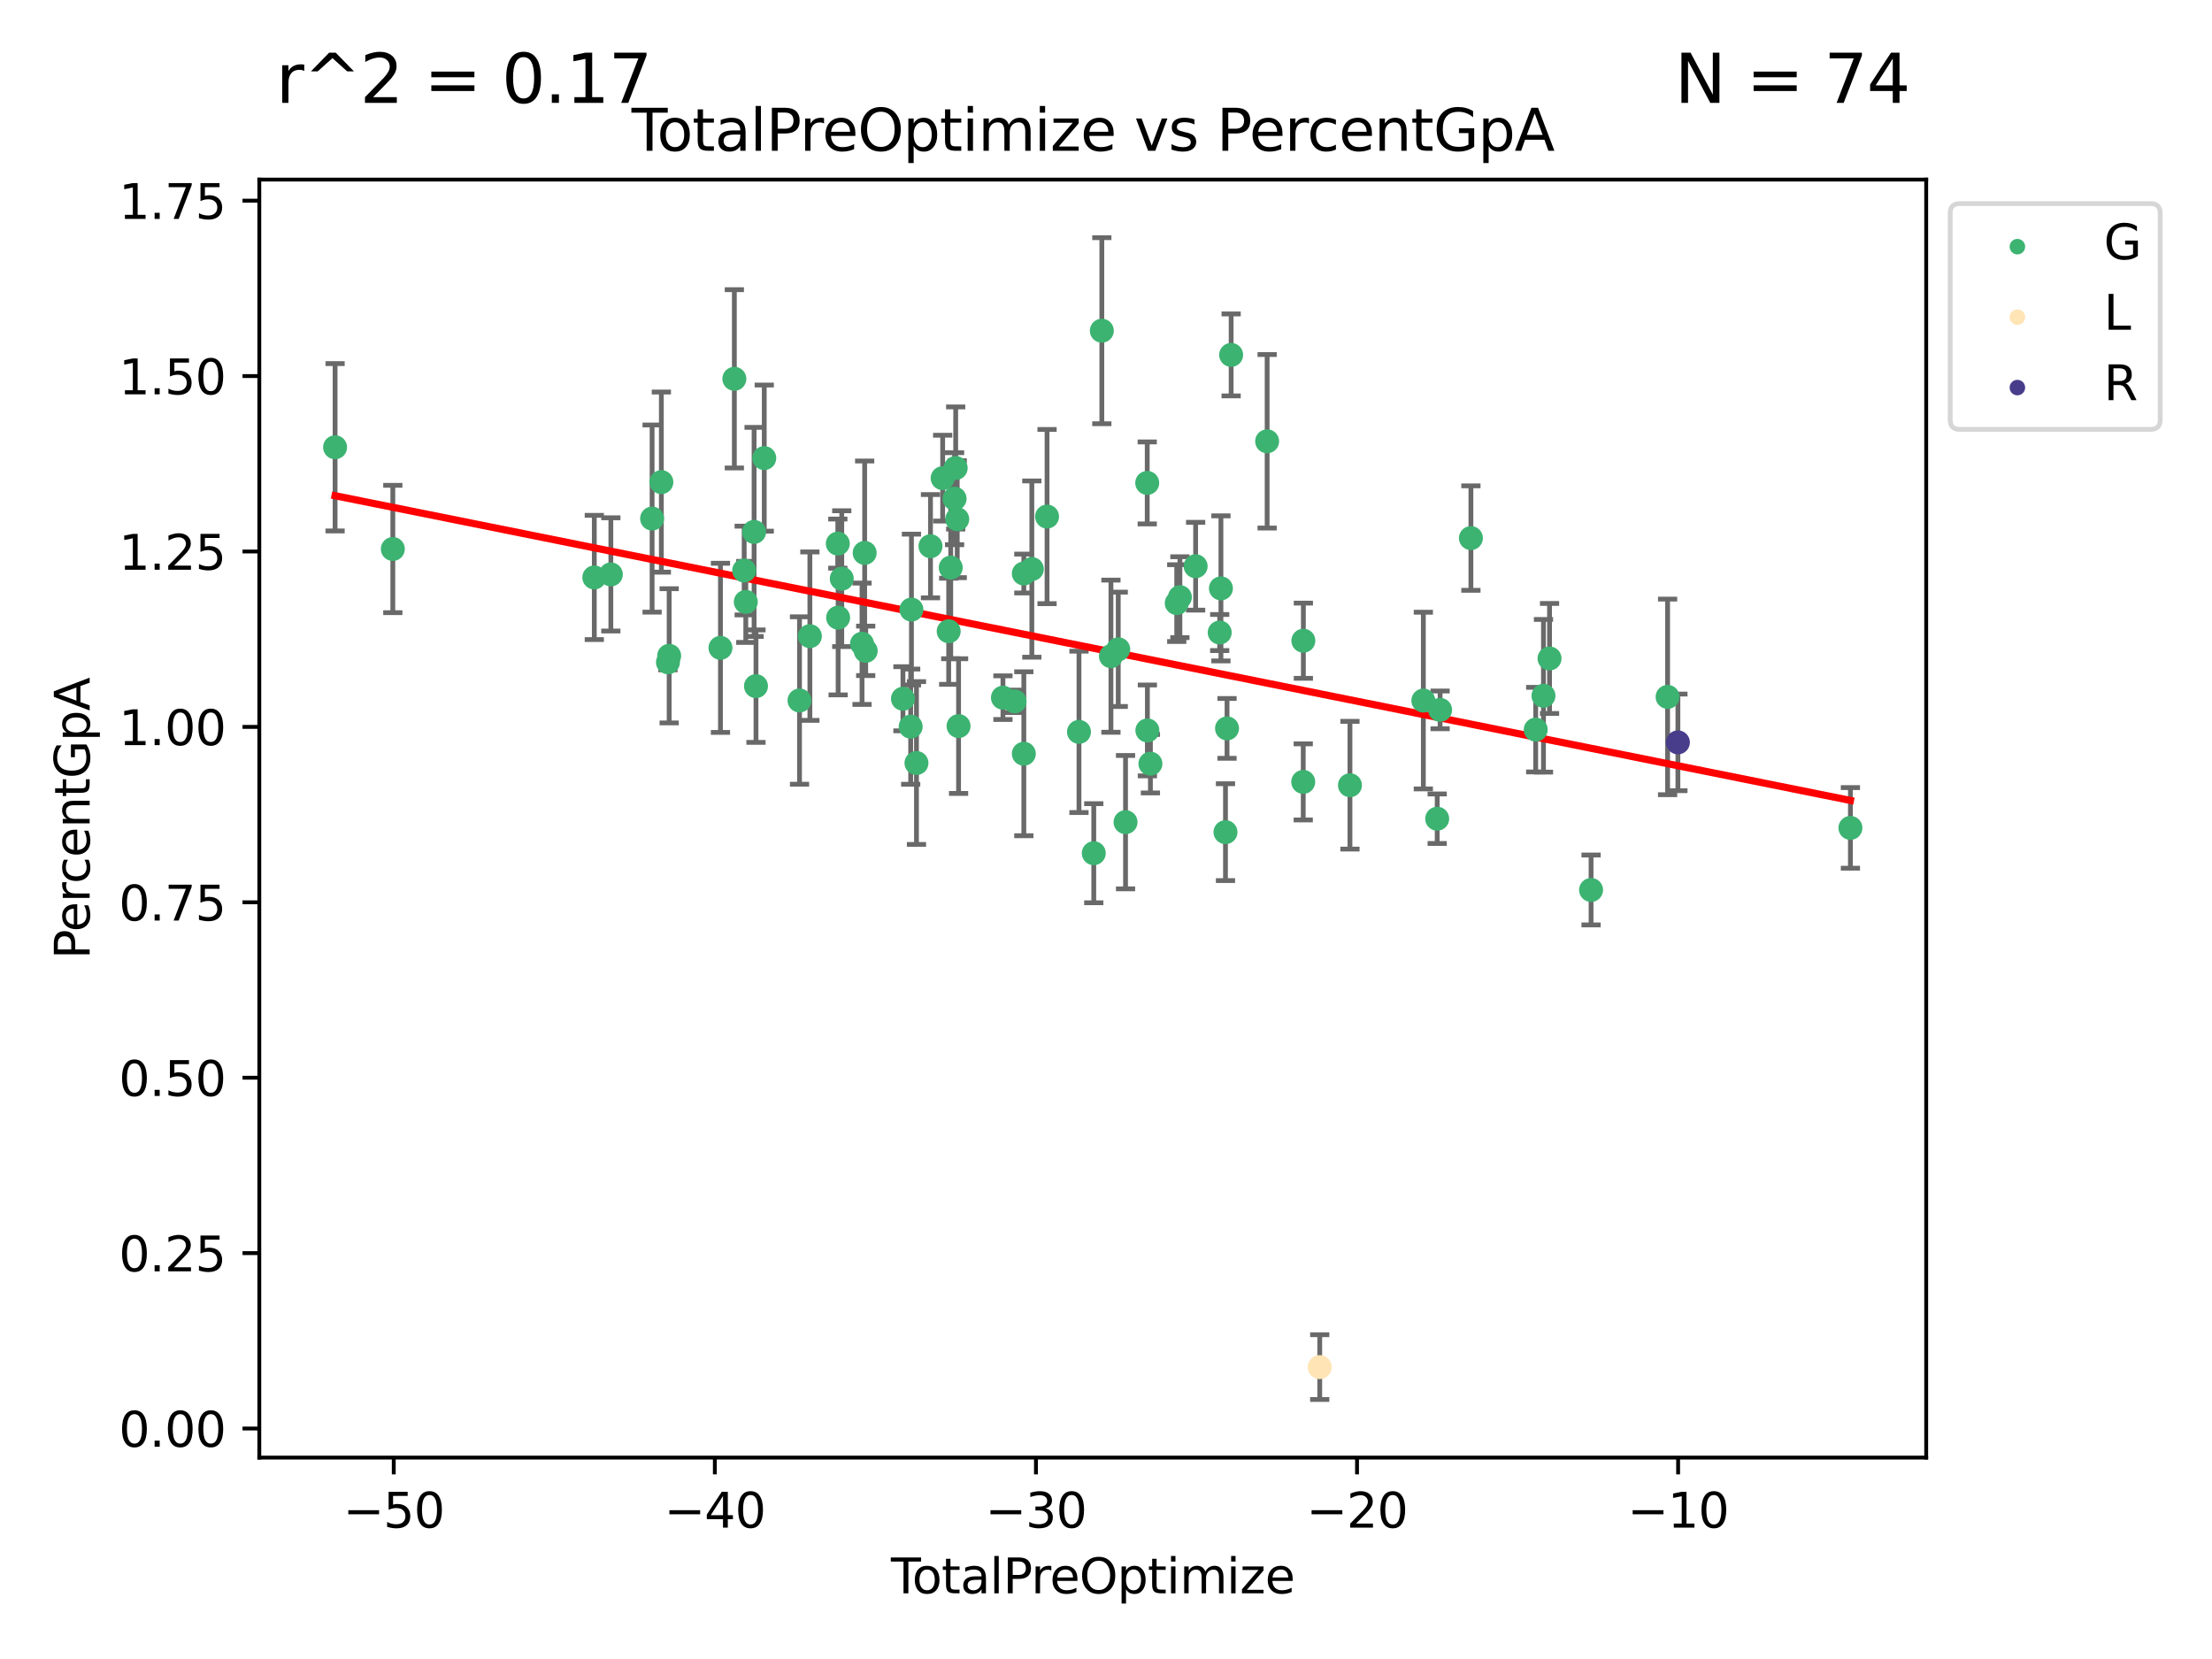 <?xml version="1.0" encoding="utf-8" standalone="no"?>
<!DOCTYPE svg PUBLIC "-//W3C//DTD SVG 1.1//EN"
  "http://www.w3.org/Graphics/SVG/1.1/DTD/svg11.dtd">
<svg xmlns:xlink="http://www.w3.org/1999/xlink" width="460.8pt" height="345.6pt" viewBox="0 0 460.8 345.6" xmlns="http://www.w3.org/2000/svg" version="1.1">
 <defs>
  <style type="text/css">*{stroke-linejoin: round; stroke-linecap: butt}</style>
 </defs>
 <g id="figure_1">
  <g id="patch_1">
   <path d="M 0 345.6 
L 460.8 345.6 
L 460.8 0 
L 0 0 
z
" style="fill: #ffffff"/>
  </g>
  <g id="axes_1">
   <g id="patch_2">
    <path d="M 54.02 303.64 
L 401.26 303.64 
L 401.26 37.411 
L 54.02 37.411 
z
" style="fill: #ffffff"/>
   </g>
   <g id="PathCollection_1">
    <defs>
     <path id="me1123204ea" d="M 0 1.118 
C 0.297 1.118 0.581 1 0.791 0.791 
C 1 0.581 1.118 0.297 1.118 0 
C 1.118 -0.297 1 -0.581 0.791 -0.791 
C 0.581 -1 0.297 -1.118 0 -1.118 
C -0.297 -1.118 -0.581 -1 -0.791 -0.791 
C -1 -0.581 -1.118 -0.297 -1.118 0 
C -1.118 0.297 -1 0.581 -0.791 0.791 
C -0.581 1 -0.297 1.118 0 1.118 
z
" style="stroke: #3cb371"/>
    </defs>
    <g clip-path="url(#p5656dc72bf)">
     <use xlink:href="#me1123204ea" x="69.804" y="93.175" style="fill: #3cb371; stroke: #3cb371"/>
     <use xlink:href="#me1123204ea" x="81.833" y="114.364" style="fill: #3cb371; stroke: #3cb371"/>
     <use xlink:href="#me1123204ea" x="123.805" y="120.292" style="fill: #3cb371; stroke: #3cb371"/>
     <use xlink:href="#me1123204ea" x="127.251" y="119.66" style="fill: #3cb371; stroke: #3cb371"/>
     <use xlink:href="#me1123204ea" x="135.846" y="108.026" style="fill: #3cb371; stroke: #3cb371"/>
     <use xlink:href="#me1123204ea" x="137.773" y="100.43" style="fill: #3cb371; stroke: #3cb371"/>
     <use xlink:href="#me1123204ea" x="139.148" y="137.97" style="fill: #3cb371; stroke: #3cb371"/>
     <use xlink:href="#me1123204ea" x="139.399" y="136.618" style="fill: #3cb371; stroke: #3cb371"/>
     <use xlink:href="#me1123204ea" x="150.085" y="134.958" style="fill: #3cb371; stroke: #3cb371"/>
     <use xlink:href="#me1123204ea" x="152.98" y="78.915" style="fill: #3cb371; stroke: #3cb371"/>
     <use xlink:href="#me1123204ea" x="155.027" y="118.852" style="fill: #3cb371; stroke: #3cb371"/>
     <use xlink:href="#me1123204ea" x="155.363" y="125.384" style="fill: #3cb371; stroke: #3cb371"/>
     <use xlink:href="#me1123204ea" x="157.091" y="110.81" style="fill: #3cb371; stroke: #3cb371"/>
     <use xlink:href="#me1123204ea" x="157.485" y="142.935" style="fill: #3cb371; stroke: #3cb371"/>
     <use xlink:href="#me1123204ea" x="159.208" y="95.429" style="fill: #3cb371; stroke: #3cb371"/>
     <use xlink:href="#me1123204ea" x="166.553" y="145.926" style="fill: #3cb371; stroke: #3cb371"/>
     <use xlink:href="#me1123204ea" x="168.713" y="132.522" style="fill: #3cb371; stroke: #3cb371"/>
     <use xlink:href="#me1123204ea" x="174.533" y="113.243" style="fill: #3cb371; stroke: #3cb371"/>
     <use xlink:href="#me1123204ea" x="174.598" y="128.666" style="fill: #3cb371; stroke: #3cb371"/>
     <use xlink:href="#me1123204ea" x="175.355" y="120.545" style="fill: #3cb371; stroke: #3cb371"/>
     <use xlink:href="#me1123204ea" x="179.575" y="134.105" style="fill: #3cb371; stroke: #3cb371"/>
     <use xlink:href="#me1123204ea" x="180.127" y="115.179" style="fill: #3cb371; stroke: #3cb371"/>
     <use xlink:href="#me1123204ea" x="180.343" y="135.584" style="fill: #3cb371; stroke: #3cb371"/>
     <use xlink:href="#me1123204ea" x="188.101" y="145.564" style="fill: #3cb371; stroke: #3cb371"/>
     <use xlink:href="#me1123204ea" x="189.711" y="151.375" style="fill: #3cb371; stroke: #3cb371"/>
     <use xlink:href="#me1123204ea" x="189.87" y="126.985" style="fill: #3cb371; stroke: #3cb371"/>
     <use xlink:href="#me1123204ea" x="190.918" y="158.951" style="fill: #3cb371; stroke: #3cb371"/>
     <use xlink:href="#me1123204ea" x="193.839" y="113.787" style="fill: #3cb371; stroke: #3cb371"/>
     <use xlink:href="#me1123204ea" x="196.373" y="99.604" style="fill: #3cb371; stroke: #3cb371"/>
     <use xlink:href="#me1123204ea" x="197.63" y="131.505" style="fill: #3cb371; stroke: #3cb371"/>
     <use xlink:href="#me1123204ea" x="198.056" y="118.244" style="fill: #3cb371; stroke: #3cb371"/>
     <use xlink:href="#me1123204ea" x="198.858" y="103.886" style="fill: #3cb371; stroke: #3cb371"/>
     <use xlink:href="#me1123204ea" x="199.088" y="97.49" style="fill: #3cb371; stroke: #3cb371"/>
     <use xlink:href="#me1123204ea" x="199.41" y="108.156" style="fill: #3cb371; stroke: #3cb371"/>
     <use xlink:href="#me1123204ea" x="199.687" y="151.256" style="fill: #3cb371; stroke: #3cb371"/>
     <use xlink:href="#me1123204ea" x="208.932" y="145.336" style="fill: #3cb371; stroke: #3cb371"/>
     <use xlink:href="#me1123204ea" x="211.36" y="146.1" style="fill: #3cb371; stroke: #3cb371"/>
     <use xlink:href="#me1123204ea" x="213.281" y="119.476" style="fill: #3cb371; stroke: #3cb371"/>
     <use xlink:href="#me1123204ea" x="213.282" y="157.018" style="fill: #3cb371; stroke: #3cb371"/>
     <use xlink:href="#me1123204ea" x="214.951" y="118.546" style="fill: #3cb371; stroke: #3cb371"/>
     <use xlink:href="#me1123204ea" x="218.119" y="107.609" style="fill: #3cb371; stroke: #3cb371"/>
     <use xlink:href="#me1123204ea" x="224.771" y="152.462" style="fill: #3cb371; stroke: #3cb371"/>
     <use xlink:href="#me1123204ea" x="227.852" y="177.738" style="fill: #3cb371; stroke: #3cb371"/>
     <use xlink:href="#me1123204ea" x="229.531" y="68.892" style="fill: #3cb371; stroke: #3cb371"/>
     <use xlink:href="#me1123204ea" x="231.429" y="136.696" style="fill: #3cb371; stroke: #3cb371"/>
     <use xlink:href="#me1123204ea" x="232.952" y="135.265" style="fill: #3cb371; stroke: #3cb371"/>
     <use xlink:href="#me1123204ea" x="234.47" y="171.268" style="fill: #3cb371; stroke: #3cb371"/>
     <use xlink:href="#me1123204ea" x="238.988" y="100.603" style="fill: #3cb371; stroke: #3cb371"/>
     <use xlink:href="#me1123204ea" x="239.02" y="152.162" style="fill: #3cb371; stroke: #3cb371"/>
     <use xlink:href="#me1123204ea" x="239.652" y="159.091" style="fill: #3cb371; stroke: #3cb371"/>
     <use xlink:href="#me1123204ea" x="245.137" y="125.638" style="fill: #3cb371; stroke: #3cb371"/>
     <use xlink:href="#me1123204ea" x="245.796" y="124.405" style="fill: #3cb371; stroke: #3cb371"/>
     <use xlink:href="#me1123204ea" x="249.073" y="117.956" style="fill: #3cb371; stroke: #3cb371"/>
     <use xlink:href="#me1123204ea" x="254.086" y="131.767" style="fill: #3cb371; stroke: #3cb371"/>
     <use xlink:href="#me1123204ea" x="254.343" y="122.57" style="fill: #3cb371; stroke: #3cb371"/>
     <use xlink:href="#me1123204ea" x="255.29" y="173.352" style="fill: #3cb371; stroke: #3cb371"/>
     <use xlink:href="#me1123204ea" x="255.613" y="151.739" style="fill: #3cb371; stroke: #3cb371"/>
     <use xlink:href="#me1123204ea" x="256.468" y="73.932" style="fill: #3cb371; stroke: #3cb371"/>
     <use xlink:href="#me1123204ea" x="263.967" y="91.932" style="fill: #3cb371; stroke: #3cb371"/>
     <use xlink:href="#me1123204ea" x="271.488" y="162.886" style="fill: #3cb371; stroke: #3cb371"/>
     <use xlink:href="#me1123204ea" x="271.515" y="133.469" style="fill: #3cb371; stroke: #3cb371"/>
     <use xlink:href="#me1123204ea" x="281.22" y="163.577" style="fill: #3cb371; stroke: #3cb371"/>
     <use xlink:href="#me1123204ea" x="296.508" y="145.941" style="fill: #3cb371; stroke: #3cb371"/>
     <use xlink:href="#me1123204ea" x="299.394" y="170.555" style="fill: #3cb371; stroke: #3cb371"/>
     <use xlink:href="#me1123204ea" x="300" y="147.879" style="fill: #3cb371; stroke: #3cb371"/>
     <use xlink:href="#me1123204ea" x="306.418" y="112.093" style="fill: #3cb371; stroke: #3cb371"/>
     <use xlink:href="#me1123204ea" x="319.916" y="151.995" style="fill: #3cb371; stroke: #3cb371"/>
     <use xlink:href="#me1123204ea" x="321.535" y="144.943" style="fill: #3cb371; stroke: #3cb371"/>
     <use xlink:href="#me1123204ea" x="322.797" y="137.172" style="fill: #3cb371; stroke: #3cb371"/>
     <use xlink:href="#me1123204ea" x="331.448" y="185.395" style="fill: #3cb371; stroke: #3cb371"/>
     <use xlink:href="#me1123204ea" x="347.391" y="145.175" style="fill: #3cb371; stroke: #3cb371"/>
     <use xlink:href="#me1123204ea" x="385.476" y="172.467" style="fill: #3cb371; stroke: #3cb371"/>
    </g>
   </g>
   <g id="PathCollection_2">
    <defs>
     <path id="m6019fa32ee" d="M 0 1.118 
C 0.297 1.118 0.581 1 0.791 0.791 
C 1 0.581 1.118 0.297 1.118 0 
C 1.118 -0.297 1 -0.581 0.791 -0.791 
C 0.581 -1 0.297 -1.118 0 -1.118 
C -0.297 -1.118 -0.581 -1 -0.791 -0.791 
C -1 -0.581 -1.118 -0.297 -1.118 0 
C -1.118 0.297 -1 0.581 -0.791 0.791 
C -0.581 1 -0.297 1.118 0 1.118 
z
" style="stroke: #ffe4b5"/>
    </defs>
    <g clip-path="url(#p5656dc72bf)">
     <use xlink:href="#m6019fa32ee" x="274.925" y="284.792" style="fill: #ffe4b5; stroke: #ffe4b5"/>
    </g>
   </g>
   <g id="PathCollection_3">
    <defs>
     <path id="mc036326a69" d="M 0 1.118 
C 0.297 1.118 0.581 1 0.791 0.791 
C 1 0.581 1.118 0.297 1.118 0 
C 1.118 -0.297 1 -0.581 0.791 -0.791 
C 0.581 -1 0.297 -1.118 0 -1.118 
C -0.297 -1.118 -0.581 -1 -0.791 -0.791 
C -1 -0.581 -1.118 -0.297 -1.118 0 
C -1.118 0.297 -1 0.581 -0.791 0.791 
C -0.581 1 -0.297 1.118 0 1.118 
z
" style="stroke: #483d8b"/>
    </defs>
    <g clip-path="url(#p5656dc72bf)">
     <use xlink:href="#mc036326a69" x="349.538" y="154.65" style="fill: #483d8b; stroke: #483d8b"/>
    </g>
   </g>
   <g id="matplotlib.axis_1">
    <g id="xtick_1">
     <g id="line2d_1">
      <defs>
       <path id="md8f9cce81d" d="M 0 0 
L 0 3.5 
" style="stroke: #000000; stroke-width: 0.8"/>
      </defs>
      <g>
       <use xlink:href="#md8f9cce81d" x="82.026" y="303.64" style="stroke: #000000; stroke-width: 0.8"/>
      </g>
     </g>
     <g id="text_1">
      <!-- −50 -->
      <g transform="translate(71.474 318.238)scale(0.1 -0.1)">
       <defs>
        <path id="DejaVuSans-2212" d="M 678 2272 
L 4684 2272 
L 4684 1741 
L 678 1741 
L 678 2272 
z
" transform="scale(0.016)"/>
        <path id="DejaVuSans-35" d="M 691 4666 
L 3169 4666 
L 3169 4134 
L 1269 4134 
L 1269 2991 
Q 1406 3038 1543 3061 
Q 1681 3084 1819 3084 
Q 2600 3084 3056 2656 
Q 3513 2228 3513 1497 
Q 3513 744 3044 326 
Q 2575 -91 1722 -91 
Q 1428 -91 1123 -41 
Q 819 9 494 109 
L 494 744 
Q 775 591 1075 516 
Q 1375 441 1709 441 
Q 2250 441 2565 725 
Q 2881 1009 2881 1497 
Q 2881 1984 2565 2268 
Q 2250 2553 1709 2553 
Q 1456 2553 1204 2497 
Q 953 2441 691 2322 
L 691 4666 
z
" transform="scale(0.016)"/>
        <path id="DejaVuSans-30" d="M 2034 4250 
Q 1547 4250 1301 3770 
Q 1056 3291 1056 2328 
Q 1056 1369 1301 889 
Q 1547 409 2034 409 
Q 2525 409 2770 889 
Q 3016 1369 3016 2328 
Q 3016 3291 2770 3770 
Q 2525 4250 2034 4250 
z
M 2034 4750 
Q 2819 4750 3233 4129 
Q 3647 3509 3647 2328 
Q 3647 1150 3233 529 
Q 2819 -91 2034 -91 
Q 1250 -91 836 529 
Q 422 1150 422 2328 
Q 422 3509 836 4129 
Q 1250 4750 2034 4750 
z
" transform="scale(0.016)"/>
       </defs>
       <use xlink:href="#DejaVuSans-2212"/>
       <use xlink:href="#DejaVuSans-35" x="83.789"/>
       <use xlink:href="#DejaVuSans-30" x="147.412"/>
      </g>
     </g>
    </g>
    <g id="xtick_2">
     <g id="line2d_2">
      <g>
       <use xlink:href="#md8f9cce81d" x="148.916" y="303.64" style="stroke: #000000; stroke-width: 0.8"/>
      </g>
     </g>
     <g id="text_2">
      <!-- −40 -->
      <g transform="translate(138.363 318.238)scale(0.1 -0.1)">
       <defs>
        <path id="DejaVuSans-34" d="M 2419 4116 
L 825 1625 
L 2419 1625 
L 2419 4116 
z
M 2253 4666 
L 3047 4666 
L 3047 1625 
L 3713 1625 
L 3713 1100 
L 3047 1100 
L 3047 0 
L 2419 0 
L 2419 1100 
L 313 1100 
L 313 1709 
L 2253 4666 
z
" transform="scale(0.016)"/>
       </defs>
       <use xlink:href="#DejaVuSans-2212"/>
       <use xlink:href="#DejaVuSans-34" x="83.789"/>
       <use xlink:href="#DejaVuSans-30" x="147.412"/>
      </g>
     </g>
    </g>
    <g id="xtick_3">
     <g id="line2d_3">
      <g>
       <use xlink:href="#md8f9cce81d" x="215.805" y="303.64" style="stroke: #000000; stroke-width: 0.8"/>
      </g>
     </g>
     <g id="text_3">
      <!-- −30 -->
      <g transform="translate(205.252 318.238)scale(0.1 -0.1)">
       <defs>
        <path id="DejaVuSans-33" d="M 2597 2516 
Q 3050 2419 3304 2112 
Q 3559 1806 3559 1356 
Q 3559 666 3084 287 
Q 2609 -91 1734 -91 
Q 1441 -91 1130 -33 
Q 819 25 488 141 
L 488 750 
Q 750 597 1062 519 
Q 1375 441 1716 441 
Q 2309 441 2620 675 
Q 2931 909 2931 1356 
Q 2931 1769 2642 2001 
Q 2353 2234 1838 2234 
L 1294 2234 
L 1294 2753 
L 1863 2753 
Q 2328 2753 2575 2939 
Q 2822 3125 2822 3475 
Q 2822 3834 2567 4026 
Q 2313 4219 1838 4219 
Q 1578 4219 1281 4162 
Q 984 4106 628 3988 
L 628 4550 
Q 988 4650 1302 4700 
Q 1616 4750 1894 4750 
Q 2613 4750 3031 4423 
Q 3450 4097 3450 3541 
Q 3450 3153 3228 2886 
Q 3006 2619 2597 2516 
z
" transform="scale(0.016)"/>
       </defs>
       <use xlink:href="#DejaVuSans-2212"/>
       <use xlink:href="#DejaVuSans-33" x="83.789"/>
       <use xlink:href="#DejaVuSans-30" x="147.412"/>
      </g>
     </g>
    </g>
    <g id="xtick_4">
     <g id="line2d_4">
      <g>
       <use xlink:href="#md8f9cce81d" x="282.694" y="303.64" style="stroke: #000000; stroke-width: 0.8"/>
      </g>
     </g>
     <g id="text_4">
      <!-- −20 -->
      <g transform="translate(272.142 318.238)scale(0.1 -0.1)">
       <defs>
        <path id="DejaVuSans-32" d="M 1228 531 
L 3431 531 
L 3431 0 
L 469 0 
L 469 531 
Q 828 903 1448 1529 
Q 2069 2156 2228 2338 
Q 2531 2678 2651 2914 
Q 2772 3150 2772 3378 
Q 2772 3750 2511 3984 
Q 2250 4219 1831 4219 
Q 1534 4219 1204 4116 
Q 875 4013 500 3803 
L 500 4441 
Q 881 4594 1212 4672 
Q 1544 4750 1819 4750 
Q 2544 4750 2975 4387 
Q 3406 4025 3406 3419 
Q 3406 3131 3298 2873 
Q 3191 2616 2906 2266 
Q 2828 2175 2409 1742 
Q 1991 1309 1228 531 
z
" transform="scale(0.016)"/>
       </defs>
       <use xlink:href="#DejaVuSans-2212"/>
       <use xlink:href="#DejaVuSans-32" x="83.789"/>
       <use xlink:href="#DejaVuSans-30" x="147.412"/>
      </g>
     </g>
    </g>
    <g id="xtick_5">
     <g id="line2d_5">
      <g>
       <use xlink:href="#md8f9cce81d" x="349.583" y="303.64" style="stroke: #000000; stroke-width: 0.8"/>
      </g>
     </g>
     <g id="text_5">
      <!-- −10 -->
      <g transform="translate(339.031 318.238)scale(0.1 -0.1)">
       <defs>
        <path id="DejaVuSans-31" d="M 794 531 
L 1825 531 
L 1825 4091 
L 703 3866 
L 703 4441 
L 1819 4666 
L 2450 4666 
L 2450 531 
L 3481 531 
L 3481 0 
L 794 0 
L 794 531 
z
" transform="scale(0.016)"/>
       </defs>
       <use xlink:href="#DejaVuSans-2212"/>
       <use xlink:href="#DejaVuSans-31" x="83.789"/>
       <use xlink:href="#DejaVuSans-30" x="147.412"/>
      </g>
     </g>
    </g>
    <g id="text_6">
     <!-- TotalPreOptimize -->
     <g transform="translate(185.597 331.917)scale(0.1 -0.1)">
      <defs>
       <path id="DejaVuSans-54" d="M -19 4666 
L 3928 4666 
L 3928 4134 
L 2272 4134 
L 2272 0 
L 1638 0 
L 1638 4134 
L -19 4134 
L -19 4666 
z
" transform="scale(0.016)"/>
       <path id="DejaVuSans-6f" d="M 1959 3097 
Q 1497 3097 1228 2736 
Q 959 2375 959 1747 
Q 959 1119 1226 758 
Q 1494 397 1959 397 
Q 2419 397 2687 759 
Q 2956 1122 2956 1747 
Q 2956 2369 2687 2733 
Q 2419 3097 1959 3097 
z
M 1959 3584 
Q 2709 3584 3137 3096 
Q 3566 2609 3566 1747 
Q 3566 888 3137 398 
Q 2709 -91 1959 -91 
Q 1206 -91 779 398 
Q 353 888 353 1747 
Q 353 2609 779 3096 
Q 1206 3584 1959 3584 
z
" transform="scale(0.016)"/>
       <path id="DejaVuSans-74" d="M 1172 4494 
L 1172 3500 
L 2356 3500 
L 2356 3053 
L 1172 3053 
L 1172 1153 
Q 1172 725 1289 603 
Q 1406 481 1766 481 
L 2356 481 
L 2356 0 
L 1766 0 
Q 1100 0 847 248 
Q 594 497 594 1153 
L 594 3053 
L 172 3053 
L 172 3500 
L 594 3500 
L 594 4494 
L 1172 4494 
z
" transform="scale(0.016)"/>
       <path id="DejaVuSans-61" d="M 2194 1759 
Q 1497 1759 1228 1600 
Q 959 1441 959 1056 
Q 959 750 1161 570 
Q 1363 391 1709 391 
Q 2188 391 2477 730 
Q 2766 1069 2766 1631 
L 2766 1759 
L 2194 1759 
z
M 3341 1997 
L 3341 0 
L 2766 0 
L 2766 531 
Q 2569 213 2275 61 
Q 1981 -91 1556 -91 
Q 1019 -91 701 211 
Q 384 513 384 1019 
Q 384 1609 779 1909 
Q 1175 2209 1959 2209 
L 2766 2209 
L 2766 2266 
Q 2766 2663 2505 2880 
Q 2244 3097 1772 3097 
Q 1472 3097 1187 3025 
Q 903 2953 641 2809 
L 641 3341 
Q 956 3463 1253 3523 
Q 1550 3584 1831 3584 
Q 2591 3584 2966 3190 
Q 3341 2797 3341 1997 
z
" transform="scale(0.016)"/>
       <path id="DejaVuSans-6c" d="M 603 4863 
L 1178 4863 
L 1178 0 
L 603 0 
L 603 4863 
z
" transform="scale(0.016)"/>
       <path id="DejaVuSans-50" d="M 1259 4147 
L 1259 2394 
L 2053 2394 
Q 2494 2394 2734 2622 
Q 2975 2850 2975 3272 
Q 2975 3691 2734 3919 
Q 2494 4147 2053 4147 
L 1259 4147 
z
M 628 4666 
L 2053 4666 
Q 2838 4666 3239 4311 
Q 3641 3956 3641 3272 
Q 3641 2581 3239 2228 
Q 2838 1875 2053 1875 
L 1259 1875 
L 1259 0 
L 628 0 
L 628 4666 
z
" transform="scale(0.016)"/>
       <path id="DejaVuSans-72" d="M 2631 2963 
Q 2534 3019 2420 3045 
Q 2306 3072 2169 3072 
Q 1681 3072 1420 2755 
Q 1159 2438 1159 1844 
L 1159 0 
L 581 0 
L 581 3500 
L 1159 3500 
L 1159 2956 
Q 1341 3275 1631 3429 
Q 1922 3584 2338 3584 
Q 2397 3584 2469 3576 
Q 2541 3569 2628 3553 
L 2631 2963 
z
" transform="scale(0.016)"/>
       <path id="DejaVuSans-65" d="M 3597 1894 
L 3597 1613 
L 953 1613 
Q 991 1019 1311 708 
Q 1631 397 2203 397 
Q 2534 397 2845 478 
Q 3156 559 3463 722 
L 3463 178 
Q 3153 47 2828 -22 
Q 2503 -91 2169 -91 
Q 1331 -91 842 396 
Q 353 884 353 1716 
Q 353 2575 817 3079 
Q 1281 3584 2069 3584 
Q 2775 3584 3186 3129 
Q 3597 2675 3597 1894 
z
M 3022 2063 
Q 3016 2534 2758 2815 
Q 2500 3097 2075 3097 
Q 1594 3097 1305 2825 
Q 1016 2553 972 2059 
L 3022 2063 
z
" transform="scale(0.016)"/>
       <path id="DejaVuSans-4f" d="M 2522 4238 
Q 1834 4238 1429 3725 
Q 1025 3213 1025 2328 
Q 1025 1447 1429 934 
Q 1834 422 2522 422 
Q 3209 422 3611 934 
Q 4013 1447 4013 2328 
Q 4013 3213 3611 3725 
Q 3209 4238 2522 4238 
z
M 2522 4750 
Q 3503 4750 4090 4092 
Q 4678 3434 4678 2328 
Q 4678 1225 4090 567 
Q 3503 -91 2522 -91 
Q 1538 -91 948 565 
Q 359 1222 359 2328 
Q 359 3434 948 4092 
Q 1538 4750 2522 4750 
z
" transform="scale(0.016)"/>
       <path id="DejaVuSans-70" d="M 1159 525 
L 1159 -1331 
L 581 -1331 
L 581 3500 
L 1159 3500 
L 1159 2969 
Q 1341 3281 1617 3432 
Q 1894 3584 2278 3584 
Q 2916 3584 3314 3078 
Q 3713 2572 3713 1747 
Q 3713 922 3314 415 
Q 2916 -91 2278 -91 
Q 1894 -91 1617 61 
Q 1341 213 1159 525 
z
M 3116 1747 
Q 3116 2381 2855 2742 
Q 2594 3103 2138 3103 
Q 1681 3103 1420 2742 
Q 1159 2381 1159 1747 
Q 1159 1113 1420 752 
Q 1681 391 2138 391 
Q 2594 391 2855 752 
Q 3116 1113 3116 1747 
z
" transform="scale(0.016)"/>
       <path id="DejaVuSans-69" d="M 603 3500 
L 1178 3500 
L 1178 0 
L 603 0 
L 603 3500 
z
M 603 4863 
L 1178 4863 
L 1178 4134 
L 603 4134 
L 603 4863 
z
" transform="scale(0.016)"/>
       <path id="DejaVuSans-6d" d="M 3328 2828 
Q 3544 3216 3844 3400 
Q 4144 3584 4550 3584 
Q 5097 3584 5394 3201 
Q 5691 2819 5691 2113 
L 5691 0 
L 5113 0 
L 5113 2094 
Q 5113 2597 4934 2840 
Q 4756 3084 4391 3084 
Q 3944 3084 3684 2787 
Q 3425 2491 3425 1978 
L 3425 0 
L 2847 0 
L 2847 2094 
Q 2847 2600 2669 2842 
Q 2491 3084 2119 3084 
Q 1678 3084 1418 2786 
Q 1159 2488 1159 1978 
L 1159 0 
L 581 0 
L 581 3500 
L 1159 3500 
L 1159 2956 
Q 1356 3278 1631 3431 
Q 1906 3584 2284 3584 
Q 2666 3584 2933 3390 
Q 3200 3197 3328 2828 
z
" transform="scale(0.016)"/>
       <path id="DejaVuSans-7a" d="M 353 3500 
L 3084 3500 
L 3084 2975 
L 922 459 
L 3084 459 
L 3084 0 
L 275 0 
L 275 525 
L 2438 3041 
L 353 3041 
L 353 3500 
z
" transform="scale(0.016)"/>
      </defs>
      <use xlink:href="#DejaVuSans-54"/>
      <use xlink:href="#DejaVuSans-6f" x="44.084"/>
      <use xlink:href="#DejaVuSans-74" x="105.266"/>
      <use xlink:href="#DejaVuSans-61" x="144.475"/>
      <use xlink:href="#DejaVuSans-6c" x="205.754"/>
      <use xlink:href="#DejaVuSans-50" x="233.537"/>
      <use xlink:href="#DejaVuSans-72" x="292.09"/>
      <use xlink:href="#DejaVuSans-65" x="330.953"/>
      <use xlink:href="#DejaVuSans-4f" x="392.477"/>
      <use xlink:href="#DejaVuSans-70" x="471.188"/>
      <use xlink:href="#DejaVuSans-74" x="534.664"/>
      <use xlink:href="#DejaVuSans-69" x="573.873"/>
      <use xlink:href="#DejaVuSans-6d" x="601.656"/>
      <use xlink:href="#DejaVuSans-69" x="699.068"/>
      <use xlink:href="#DejaVuSans-7a" x="726.852"/>
      <use xlink:href="#DejaVuSans-65" x="779.342"/>
     </g>
    </g>
   </g>
   <g id="matplotlib.axis_2">
    <g id="ytick_1">
     <g id="line2d_6">
      <defs>
       <path id="m616df32d15" d="M 0 0 
L -3.5 0 
" style="stroke: #000000; stroke-width: 0.8"/>
      </defs>
      <g>
       <use xlink:href="#m616df32d15" x="54.02" y="297.587" style="stroke: #000000; stroke-width: 0.8"/>
      </g>
     </g>
     <g id="text_7">
      <!-- 0.00 -->
      <g transform="translate(24.754 301.386)scale(0.1 -0.1)">
       <defs>
        <path id="DejaVuSans-2e" d="M 684 794 
L 1344 794 
L 1344 0 
L 684 0 
L 684 794 
z
" transform="scale(0.016)"/>
       </defs>
       <use xlink:href="#DejaVuSans-30"/>
       <use xlink:href="#DejaVuSans-2e" x="63.623"/>
       <use xlink:href="#DejaVuSans-30" x="95.41"/>
       <use xlink:href="#DejaVuSans-30" x="159.033"/>
      </g>
     </g>
    </g>
    <g id="ytick_2">
     <g id="line2d_7">
      <g>
       <use xlink:href="#m616df32d15" x="54.02" y="261.046" style="stroke: #000000; stroke-width: 0.8"/>
      </g>
     </g>
     <g id="text_8">
      <!-- 0.25 -->
      <g transform="translate(24.754 264.846)scale(0.1 -0.1)">
       <use xlink:href="#DejaVuSans-30"/>
       <use xlink:href="#DejaVuSans-2e" x="63.623"/>
       <use xlink:href="#DejaVuSans-32" x="95.41"/>
       <use xlink:href="#DejaVuSans-35" x="159.033"/>
      </g>
     </g>
    </g>
    <g id="ytick_3">
     <g id="line2d_8">
      <g>
       <use xlink:href="#m616df32d15" x="54.02" y="224.506" style="stroke: #000000; stroke-width: 0.8"/>
      </g>
     </g>
     <g id="text_9">
      <!-- 0.50 -->
      <g transform="translate(24.754 228.305)scale(0.1 -0.1)">
       <use xlink:href="#DejaVuSans-30"/>
       <use xlink:href="#DejaVuSans-2e" x="63.623"/>
       <use xlink:href="#DejaVuSans-35" x="95.41"/>
       <use xlink:href="#DejaVuSans-30" x="159.033"/>
      </g>
     </g>
    </g>
    <g id="ytick_4">
     <g id="line2d_9">
      <g>
       <use xlink:href="#m616df32d15" x="54.02" y="187.966" style="stroke: #000000; stroke-width: 0.8"/>
      </g>
     </g>
     <g id="text_10">
      <!-- 0.75 -->
      <g transform="translate(24.754 191.765)scale(0.1 -0.1)">
       <defs>
        <path id="DejaVuSans-37" d="M 525 4666 
L 3525 4666 
L 3525 4397 
L 1831 0 
L 1172 0 
L 2766 4134 
L 525 4134 
L 525 4666 
z
" transform="scale(0.016)"/>
       </defs>
       <use xlink:href="#DejaVuSans-30"/>
       <use xlink:href="#DejaVuSans-2e" x="63.623"/>
       <use xlink:href="#DejaVuSans-37" x="95.41"/>
       <use xlink:href="#DejaVuSans-35" x="159.033"/>
      </g>
     </g>
    </g>
    <g id="ytick_5">
     <g id="line2d_10">
      <g>
       <use xlink:href="#m616df32d15" x="54.02" y="151.425" style="stroke: #000000; stroke-width: 0.8"/>
      </g>
     </g>
     <g id="text_11">
      <!-- 1.00 -->
      <g transform="translate(24.754 155.224)scale(0.1 -0.1)">
       <use xlink:href="#DejaVuSans-31"/>
       <use xlink:href="#DejaVuSans-2e" x="63.623"/>
       <use xlink:href="#DejaVuSans-30" x="95.41"/>
       <use xlink:href="#DejaVuSans-30" x="159.033"/>
      </g>
     </g>
    </g>
    <g id="ytick_6">
     <g id="line2d_11">
      <g>
       <use xlink:href="#m616df32d15" x="54.02" y="114.885" style="stroke: #000000; stroke-width: 0.8"/>
      </g>
     </g>
     <g id="text_12">
      <!-- 1.25 -->
      <g transform="translate(24.754 118.684)scale(0.1 -0.1)">
       <use xlink:href="#DejaVuSans-31"/>
       <use xlink:href="#DejaVuSans-2e" x="63.623"/>
       <use xlink:href="#DejaVuSans-32" x="95.41"/>
       <use xlink:href="#DejaVuSans-35" x="159.033"/>
      </g>
     </g>
    </g>
    <g id="ytick_7">
     <g id="line2d_12">
      <g>
       <use xlink:href="#m616df32d15" x="54.02" y="78.345" style="stroke: #000000; stroke-width: 0.8"/>
      </g>
     </g>
     <g id="text_13">
      <!-- 1.50 -->
      <g transform="translate(24.754 82.144)scale(0.1 -0.1)">
       <use xlink:href="#DejaVuSans-31"/>
       <use xlink:href="#DejaVuSans-2e" x="63.623"/>
       <use xlink:href="#DejaVuSans-35" x="95.41"/>
       <use xlink:href="#DejaVuSans-30" x="159.033"/>
      </g>
     </g>
    </g>
    <g id="ytick_8">
     <g id="line2d_13">
      <g>
       <use xlink:href="#m616df32d15" x="54.02" y="41.804" style="stroke: #000000; stroke-width: 0.8"/>
      </g>
     </g>
     <g id="text_14">
      <!-- 1.75 -->
      <g transform="translate(24.754 45.603)scale(0.1 -0.1)">
       <use xlink:href="#DejaVuSans-31"/>
       <use xlink:href="#DejaVuSans-2e" x="63.623"/>
       <use xlink:href="#DejaVuSans-37" x="95.41"/>
       <use xlink:href="#DejaVuSans-35" x="159.033"/>
      </g>
     </g>
    </g>
    <g id="text_15">
     <!-- PercentGpA -->
     <g transform="translate(18.675 199.802)rotate(-90)scale(0.1 -0.1)">
      <defs>
       <path id="DejaVuSans-63" d="M 3122 3366 
L 3122 2828 
Q 2878 2963 2633 3030 
Q 2388 3097 2138 3097 
Q 1578 3097 1268 2742 
Q 959 2388 959 1747 
Q 959 1106 1268 751 
Q 1578 397 2138 397 
Q 2388 397 2633 464 
Q 2878 531 3122 666 
L 3122 134 
Q 2881 22 2623 -34 
Q 2366 -91 2075 -91 
Q 1284 -91 818 406 
Q 353 903 353 1747 
Q 353 2603 823 3093 
Q 1294 3584 2113 3584 
Q 2378 3584 2631 3529 
Q 2884 3475 3122 3366 
z
" transform="scale(0.016)"/>
       <path id="DejaVuSans-6e" d="M 3513 2113 
L 3513 0 
L 2938 0 
L 2938 2094 
Q 2938 2591 2744 2837 
Q 2550 3084 2163 3084 
Q 1697 3084 1428 2787 
Q 1159 2491 1159 1978 
L 1159 0 
L 581 0 
L 581 3500 
L 1159 3500 
L 1159 2956 
Q 1366 3272 1645 3428 
Q 1925 3584 2291 3584 
Q 2894 3584 3203 3211 
Q 3513 2838 3513 2113 
z
" transform="scale(0.016)"/>
       <path id="DejaVuSans-47" d="M 3809 666 
L 3809 1919 
L 2778 1919 
L 2778 2438 
L 4434 2438 
L 4434 434 
Q 4069 175 3628 42 
Q 3188 -91 2688 -91 
Q 1594 -91 976 548 
Q 359 1188 359 2328 
Q 359 3472 976 4111 
Q 1594 4750 2688 4750 
Q 3144 4750 3555 4637 
Q 3966 4525 4313 4306 
L 4313 3634 
Q 3963 3931 3569 4081 
Q 3175 4231 2741 4231 
Q 1884 4231 1454 3753 
Q 1025 3275 1025 2328 
Q 1025 1384 1454 906 
Q 1884 428 2741 428 
Q 3075 428 3337 486 
Q 3600 544 3809 666 
z
" transform="scale(0.016)"/>
       <path id="DejaVuSans-41" d="M 2188 4044 
L 1331 1722 
L 3047 1722 
L 2188 4044 
z
M 1831 4666 
L 2547 4666 
L 4325 0 
L 3669 0 
L 3244 1197 
L 1141 1197 
L 716 0 
L 50 0 
L 1831 4666 
z
" transform="scale(0.016)"/>
      </defs>
      <use xlink:href="#DejaVuSans-50"/>
      <use xlink:href="#DejaVuSans-65" x="56.678"/>
      <use xlink:href="#DejaVuSans-72" x="118.201"/>
      <use xlink:href="#DejaVuSans-63" x="157.064"/>
      <use xlink:href="#DejaVuSans-65" x="212.045"/>
      <use xlink:href="#DejaVuSans-6e" x="273.568"/>
      <use xlink:href="#DejaVuSans-74" x="336.947"/>
      <use xlink:href="#DejaVuSans-47" x="376.156"/>
      <use xlink:href="#DejaVuSans-70" x="453.646"/>
      <use xlink:href="#DejaVuSans-41" x="517.123"/>
     </g>
    </g>
   </g>
   <g id="LineCollection_1">
    <path d="M 69.804 110.604 
L 69.804 75.745 
" clip-path="url(#p5656dc72bf)" style="fill: none; stroke: #696969"/>
    <path d="M 81.833 127.63 
L 81.833 101.099 
" clip-path="url(#p5656dc72bf)" style="fill: none; stroke: #696969"/>
    <path d="M 123.805 133.231 
L 123.805 107.353 
" clip-path="url(#p5656dc72bf)" style="fill: none; stroke: #696969"/>
    <path d="M 127.251 131.454 
L 127.251 107.865 
" clip-path="url(#p5656dc72bf)" style="fill: none; stroke: #696969"/>
    <path d="M 135.846 127.522 
L 135.846 88.53 
" clip-path="url(#p5656dc72bf)" style="fill: none; stroke: #696969"/>
    <path d="M 137.773 119.193 
L 137.773 81.667 
" clip-path="url(#p5656dc72bf)" style="fill: none; stroke: #696969"/>
    <path d="M 139.148 139.543 
L 139.148 136.397 
" clip-path="url(#p5656dc72bf)" style="fill: none; stroke: #696969"/>
    <path d="M 139.399 150.595 
L 139.399 122.641 
" clip-path="url(#p5656dc72bf)" style="fill: none; stroke: #696969"/>
    <path d="M 150.085 152.576 
L 150.085 117.339 
" clip-path="url(#p5656dc72bf)" style="fill: none; stroke: #696969"/>
    <path d="M 152.98 97.484 
L 152.98 60.345 
" clip-path="url(#p5656dc72bf)" style="fill: none; stroke: #696969"/>
    <path d="M 155.027 128.095 
L 155.027 109.609 
" clip-path="url(#p5656dc72bf)" style="fill: none; stroke: #696969"/>
    <path d="M 155.363 133.829 
L 155.363 116.939 
" clip-path="url(#p5656dc72bf)" style="fill: none; stroke: #696969"/>
    <path d="M 157.091 132.584 
L 157.091 89.036 
" clip-path="url(#p5656dc72bf)" style="fill: none; stroke: #696969"/>
    <path d="M 157.485 154.647 
L 157.485 131.222 
" clip-path="url(#p5656dc72bf)" style="fill: none; stroke: #696969"/>
    <path d="M 159.208 110.646 
L 159.208 80.211 
" clip-path="url(#p5656dc72bf)" style="fill: none; stroke: #696969"/>
    <path d="M 166.553 163.366 
L 166.553 128.487 
" clip-path="url(#p5656dc72bf)" style="fill: none; stroke: #696969"/>
    <path d="M 168.713 150.064 
L 168.713 114.98 
" clip-path="url(#p5656dc72bf)" style="fill: none; stroke: #696969"/>
    <path d="M 174.533 118.358 
L 174.533 108.129 
" clip-path="url(#p5656dc72bf)" style="fill: none; stroke: #696969"/>
    <path d="M 174.598 144.756 
L 174.598 112.576 
" clip-path="url(#p5656dc72bf)" style="fill: none; stroke: #696969"/>
    <path d="M 175.355 134.691 
L 175.355 106.4 
" clip-path="url(#p5656dc72bf)" style="fill: none; stroke: #696969"/>
    <path d="M 179.575 146.744 
L 179.575 121.467 
" clip-path="url(#p5656dc72bf)" style="fill: none; stroke: #696969"/>
    <path d="M 180.127 134.322 
L 180.127 96.036 
" clip-path="url(#p5656dc72bf)" style="fill: none; stroke: #696969"/>
    <path d="M 180.343 140.735 
L 180.343 130.433 
" clip-path="url(#p5656dc72bf)" style="fill: none; stroke: #696969"/>
    <path d="M 188.101 152.243 
L 188.101 138.884 
" clip-path="url(#p5656dc72bf)" style="fill: none; stroke: #696969"/>
    <path d="M 189.711 163.374 
L 189.711 139.376 
" clip-path="url(#p5656dc72bf)" style="fill: none; stroke: #696969"/>
    <path d="M 189.87 142.696 
L 189.87 111.274 
" clip-path="url(#p5656dc72bf)" style="fill: none; stroke: #696969"/>
    <path d="M 190.918 175.906 
L 190.918 141.996 
" clip-path="url(#p5656dc72bf)" style="fill: none; stroke: #696969"/>
    <path d="M 193.839 124.543 
L 193.839 103.032 
" clip-path="url(#p5656dc72bf)" style="fill: none; stroke: #696969"/>
    <path d="M 196.373 108.545 
L 196.373 90.664 
" clip-path="url(#p5656dc72bf)" style="fill: none; stroke: #696969"/>
    <path d="M 197.63 142.562 
L 197.63 120.448 
" clip-path="url(#p5656dc72bf)" style="fill: none; stroke: #696969"/>
    <path d="M 198.056 137.226 
L 198.056 99.263 
" clip-path="url(#p5656dc72bf)" style="fill: none; stroke: #696969"/>
    <path d="M 198.858 113.469 
L 198.858 94.302 
" clip-path="url(#p5656dc72bf)" style="fill: none; stroke: #696969"/>
    <path d="M 199.088 110.214 
L 199.088 84.765 
" clip-path="url(#p5656dc72bf)" style="fill: none; stroke: #696969"/>
    <path d="M 199.41 120.335 
L 199.41 95.978 
" clip-path="url(#p5656dc72bf)" style="fill: none; stroke: #696969"/>
    <path d="M 199.687 165.287 
L 199.687 137.225 
" clip-path="url(#p5656dc72bf)" style="fill: none; stroke: #696969"/>
    <path d="M 208.932 149.88 
L 208.932 140.791 
" clip-path="url(#p5656dc72bf)" style="fill: none; stroke: #696969"/>
    <path d="M 211.36 148.435 
L 211.36 143.765 
" clip-path="url(#p5656dc72bf)" style="fill: none; stroke: #696969"/>
    <path d="M 213.281 123.527 
L 213.281 115.425 
" clip-path="url(#p5656dc72bf)" style="fill: none; stroke: #696969"/>
    <path d="M 213.282 174.097 
L 213.282 139.938 
" clip-path="url(#p5656dc72bf)" style="fill: none; stroke: #696969"/>
    <path d="M 214.951 136.904 
L 214.951 100.189 
" clip-path="url(#p5656dc72bf)" style="fill: none; stroke: #696969"/>
    <path d="M 218.119 125.754 
L 218.119 89.464 
" clip-path="url(#p5656dc72bf)" style="fill: none; stroke: #696969"/>
    <path d="M 224.771 169.268 
L 224.771 135.656 
" clip-path="url(#p5656dc72bf)" style="fill: none; stroke: #696969"/>
    <path d="M 227.852 188.062 
L 227.852 167.415 
" clip-path="url(#p5656dc72bf)" style="fill: none; stroke: #696969"/>
    <path d="M 229.531 88.272 
L 229.531 49.513 
" clip-path="url(#p5656dc72bf)" style="fill: none; stroke: #696969"/>
    <path d="M 231.429 152.542 
L 231.429 120.849 
" clip-path="url(#p5656dc72bf)" style="fill: none; stroke: #696969"/>
    <path d="M 232.952 147.175 
L 232.952 123.355 
" clip-path="url(#p5656dc72bf)" style="fill: none; stroke: #696969"/>
    <path d="M 234.47 185.16 
L 234.47 157.377 
" clip-path="url(#p5656dc72bf)" style="fill: none; stroke: #696969"/>
    <path d="M 238.988 109.142 
L 238.988 92.063 
" clip-path="url(#p5656dc72bf)" style="fill: none; stroke: #696969"/>
    <path d="M 239.02 161.628 
L 239.02 142.696 
" clip-path="url(#p5656dc72bf)" style="fill: none; stroke: #696969"/>
    <path d="M 239.652 165.185 
L 239.652 152.997 
" clip-path="url(#p5656dc72bf)" style="fill: none; stroke: #696969"/>
    <path d="M 245.137 133.639 
L 245.137 117.636 
" clip-path="url(#p5656dc72bf)" style="fill: none; stroke: #696969"/>
    <path d="M 245.796 132.826 
L 245.796 115.984 
" clip-path="url(#p5656dc72bf)" style="fill: none; stroke: #696969"/>
    <path d="M 249.073 127.101 
L 249.073 108.811 
" clip-path="url(#p5656dc72bf)" style="fill: none; stroke: #696969"/>
    <path d="M 254.086 135.524 
L 254.086 128.011 
" clip-path="url(#p5656dc72bf)" style="fill: none; stroke: #696969"/>
    <path d="M 254.343 137.683 
L 254.343 107.457 
" clip-path="url(#p5656dc72bf)" style="fill: none; stroke: #696969"/>
    <path d="M 255.29 183.437 
L 255.29 163.268 
" clip-path="url(#p5656dc72bf)" style="fill: none; stroke: #696969"/>
    <path d="M 255.613 157.969 
L 255.613 145.509 
" clip-path="url(#p5656dc72bf)" style="fill: none; stroke: #696969"/>
    <path d="M 256.468 82.467 
L 256.468 65.398 
" clip-path="url(#p5656dc72bf)" style="fill: none; stroke: #696969"/>
    <path d="M 263.967 110.004 
L 263.967 73.86 
" clip-path="url(#p5656dc72bf)" style="fill: none; stroke: #696969"/>
    <path d="M 271.488 170.811 
L 271.488 154.961 
" clip-path="url(#p5656dc72bf)" style="fill: none; stroke: #696969"/>
    <path d="M 271.515 141.302 
L 271.515 125.637 
" clip-path="url(#p5656dc72bf)" style="fill: none; stroke: #696969"/>
    <path d="M 281.22 176.883 
L 281.22 150.271 
" clip-path="url(#p5656dc72bf)" style="fill: none; stroke: #696969"/>
    <path d="M 296.508 164.347 
L 296.508 127.536 
" clip-path="url(#p5656dc72bf)" style="fill: none; stroke: #696969"/>
    <path d="M 299.394 175.715 
L 299.394 165.395 
" clip-path="url(#p5656dc72bf)" style="fill: none; stroke: #696969"/>
    <path d="M 300 151.81 
L 300 143.948 
" clip-path="url(#p5656dc72bf)" style="fill: none; stroke: #696969"/>
    <path d="M 306.418 122.975 
L 306.418 101.211 
" clip-path="url(#p5656dc72bf)" style="fill: none; stroke: #696969"/>
    <path d="M 319.916 160.809 
L 319.916 143.182 
" clip-path="url(#p5656dc72bf)" style="fill: none; stroke: #696969"/>
    <path d="M 321.535 160.847 
L 321.535 129.039 
" clip-path="url(#p5656dc72bf)" style="fill: none; stroke: #696969"/>
    <path d="M 322.797 148.632 
L 322.797 125.712 
" clip-path="url(#p5656dc72bf)" style="fill: none; stroke: #696969"/>
    <path d="M 331.448 192.677 
L 331.448 178.113 
" clip-path="url(#p5656dc72bf)" style="fill: none; stroke: #696969"/>
    <path d="M 347.391 165.551 
L 347.391 124.8 
" clip-path="url(#p5656dc72bf)" style="fill: none; stroke: #696969"/>
    <path d="M 385.476 180.864 
L 385.476 164.069 
" clip-path="url(#p5656dc72bf)" style="fill: none; stroke: #696969"/>
   </g>
   <g id="line2d_14">
    <defs>
     <path id="m8021403a31" d="M 2 0 
L -2 -0 
" style="stroke: #696969"/>
    </defs>
    <g clip-path="url(#p5656dc72bf)">
     <use xlink:href="#m8021403a31" x="69.804" y="110.604" style="fill: #696969; stroke: #696969"/>
     <use xlink:href="#m8021403a31" x="81.833" y="127.63" style="fill: #696969; stroke: #696969"/>
     <use xlink:href="#m8021403a31" x="123.805" y="133.231" style="fill: #696969; stroke: #696969"/>
     <use xlink:href="#m8021403a31" x="127.251" y="131.454" style="fill: #696969; stroke: #696969"/>
     <use xlink:href="#m8021403a31" x="135.846" y="127.522" style="fill: #696969; stroke: #696969"/>
     <use xlink:href="#m8021403a31" x="137.773" y="119.193" style="fill: #696969; stroke: #696969"/>
     <use xlink:href="#m8021403a31" x="139.148" y="139.543" style="fill: #696969; stroke: #696969"/>
     <use xlink:href="#m8021403a31" x="139.399" y="150.595" style="fill: #696969; stroke: #696969"/>
     <use xlink:href="#m8021403a31" x="150.085" y="152.576" style="fill: #696969; stroke: #696969"/>
     <use xlink:href="#m8021403a31" x="152.98" y="97.484" style="fill: #696969; stroke: #696969"/>
     <use xlink:href="#m8021403a31" x="155.027" y="128.095" style="fill: #696969; stroke: #696969"/>
     <use xlink:href="#m8021403a31" x="155.363" y="133.829" style="fill: #696969; stroke: #696969"/>
     <use xlink:href="#m8021403a31" x="157.091" y="132.584" style="fill: #696969; stroke: #696969"/>
     <use xlink:href="#m8021403a31" x="157.485" y="154.647" style="fill: #696969; stroke: #696969"/>
     <use xlink:href="#m8021403a31" x="159.208" y="110.646" style="fill: #696969; stroke: #696969"/>
     <use xlink:href="#m8021403a31" x="166.553" y="163.366" style="fill: #696969; stroke: #696969"/>
     <use xlink:href="#m8021403a31" x="168.713" y="150.064" style="fill: #696969; stroke: #696969"/>
     <use xlink:href="#m8021403a31" x="174.533" y="118.358" style="fill: #696969; stroke: #696969"/>
     <use xlink:href="#m8021403a31" x="174.598" y="144.756" style="fill: #696969; stroke: #696969"/>
     <use xlink:href="#m8021403a31" x="175.355" y="134.691" style="fill: #696969; stroke: #696969"/>
     <use xlink:href="#m8021403a31" x="179.575" y="146.744" style="fill: #696969; stroke: #696969"/>
     <use xlink:href="#m8021403a31" x="180.127" y="134.322" style="fill: #696969; stroke: #696969"/>
     <use xlink:href="#m8021403a31" x="180.343" y="140.735" style="fill: #696969; stroke: #696969"/>
     <use xlink:href="#m8021403a31" x="188.101" y="152.243" style="fill: #696969; stroke: #696969"/>
     <use xlink:href="#m8021403a31" x="189.711" y="163.374" style="fill: #696969; stroke: #696969"/>
     <use xlink:href="#m8021403a31" x="189.87" y="142.696" style="fill: #696969; stroke: #696969"/>
     <use xlink:href="#m8021403a31" x="190.918" y="175.906" style="fill: #696969; stroke: #696969"/>
     <use xlink:href="#m8021403a31" x="193.839" y="124.543" style="fill: #696969; stroke: #696969"/>
     <use xlink:href="#m8021403a31" x="196.373" y="108.545" style="fill: #696969; stroke: #696969"/>
     <use xlink:href="#m8021403a31" x="197.63" y="142.562" style="fill: #696969; stroke: #696969"/>
     <use xlink:href="#m8021403a31" x="198.056" y="137.226" style="fill: #696969; stroke: #696969"/>
     <use xlink:href="#m8021403a31" x="198.858" y="113.469" style="fill: #696969; stroke: #696969"/>
     <use xlink:href="#m8021403a31" x="199.088" y="110.214" style="fill: #696969; stroke: #696969"/>
     <use xlink:href="#m8021403a31" x="199.41" y="120.335" style="fill: #696969; stroke: #696969"/>
     <use xlink:href="#m8021403a31" x="199.687" y="165.287" style="fill: #696969; stroke: #696969"/>
     <use xlink:href="#m8021403a31" x="208.932" y="149.88" style="fill: #696969; stroke: #696969"/>
     <use xlink:href="#m8021403a31" x="211.36" y="148.435" style="fill: #696969; stroke: #696969"/>
     <use xlink:href="#m8021403a31" x="213.281" y="123.527" style="fill: #696969; stroke: #696969"/>
     <use xlink:href="#m8021403a31" x="213.282" y="174.097" style="fill: #696969; stroke: #696969"/>
     <use xlink:href="#m8021403a31" x="214.951" y="136.904" style="fill: #696969; stroke: #696969"/>
     <use xlink:href="#m8021403a31" x="218.119" y="125.754" style="fill: #696969; stroke: #696969"/>
     <use xlink:href="#m8021403a31" x="224.771" y="169.268" style="fill: #696969; stroke: #696969"/>
     <use xlink:href="#m8021403a31" x="227.852" y="188.062" style="fill: #696969; stroke: #696969"/>
     <use xlink:href="#m8021403a31" x="229.531" y="88.272" style="fill: #696969; stroke: #696969"/>
     <use xlink:href="#m8021403a31" x="231.429" y="152.542" style="fill: #696969; stroke: #696969"/>
     <use xlink:href="#m8021403a31" x="232.952" y="147.175" style="fill: #696969; stroke: #696969"/>
     <use xlink:href="#m8021403a31" x="234.47" y="185.16" style="fill: #696969; stroke: #696969"/>
     <use xlink:href="#m8021403a31" x="238.988" y="109.142" style="fill: #696969; stroke: #696969"/>
     <use xlink:href="#m8021403a31" x="239.02" y="161.628" style="fill: #696969; stroke: #696969"/>
     <use xlink:href="#m8021403a31" x="239.652" y="165.185" style="fill: #696969; stroke: #696969"/>
     <use xlink:href="#m8021403a31" x="245.137" y="133.639" style="fill: #696969; stroke: #696969"/>
     <use xlink:href="#m8021403a31" x="245.796" y="132.826" style="fill: #696969; stroke: #696969"/>
     <use xlink:href="#m8021403a31" x="249.073" y="127.101" style="fill: #696969; stroke: #696969"/>
     <use xlink:href="#m8021403a31" x="254.086" y="135.524" style="fill: #696969; stroke: #696969"/>
     <use xlink:href="#m8021403a31" x="254.343" y="137.683" style="fill: #696969; stroke: #696969"/>
     <use xlink:href="#m8021403a31" x="255.29" y="183.437" style="fill: #696969; stroke: #696969"/>
     <use xlink:href="#m8021403a31" x="255.613" y="157.969" style="fill: #696969; stroke: #696969"/>
     <use xlink:href="#m8021403a31" x="256.468" y="82.467" style="fill: #696969; stroke: #696969"/>
     <use xlink:href="#m8021403a31" x="263.967" y="110.004" style="fill: #696969; stroke: #696969"/>
     <use xlink:href="#m8021403a31" x="271.488" y="170.811" style="fill: #696969; stroke: #696969"/>
     <use xlink:href="#m8021403a31" x="271.515" y="141.302" style="fill: #696969; stroke: #696969"/>
     <use xlink:href="#m8021403a31" x="281.22" y="176.883" style="fill: #696969; stroke: #696969"/>
     <use xlink:href="#m8021403a31" x="296.508" y="164.347" style="fill: #696969; stroke: #696969"/>
     <use xlink:href="#m8021403a31" x="299.394" y="175.715" style="fill: #696969; stroke: #696969"/>
     <use xlink:href="#m8021403a31" x="300" y="151.81" style="fill: #696969; stroke: #696969"/>
     <use xlink:href="#m8021403a31" x="306.418" y="122.975" style="fill: #696969; stroke: #696969"/>
     <use xlink:href="#m8021403a31" x="319.916" y="160.809" style="fill: #696969; stroke: #696969"/>
     <use xlink:href="#m8021403a31" x="321.535" y="160.847" style="fill: #696969; stroke: #696969"/>
     <use xlink:href="#m8021403a31" x="322.797" y="148.632" style="fill: #696969; stroke: #696969"/>
     <use xlink:href="#m8021403a31" x="331.448" y="192.677" style="fill: #696969; stroke: #696969"/>
     <use xlink:href="#m8021403a31" x="347.391" y="165.551" style="fill: #696969; stroke: #696969"/>
     <use xlink:href="#m8021403a31" x="385.476" y="180.864" style="fill: #696969; stroke: #696969"/>
    </g>
   </g>
   <g id="line2d_15">
    <g clip-path="url(#p5656dc72bf)">
     <use xlink:href="#m8021403a31" x="69.804" y="75.745" style="fill: #696969; stroke: #696969"/>
     <use xlink:href="#m8021403a31" x="81.833" y="101.099" style="fill: #696969; stroke: #696969"/>
     <use xlink:href="#m8021403a31" x="123.805" y="107.353" style="fill: #696969; stroke: #696969"/>
     <use xlink:href="#m8021403a31" x="127.251" y="107.865" style="fill: #696969; stroke: #696969"/>
     <use xlink:href="#m8021403a31" x="135.846" y="88.53" style="fill: #696969; stroke: #696969"/>
     <use xlink:href="#m8021403a31" x="137.773" y="81.667" style="fill: #696969; stroke: #696969"/>
     <use xlink:href="#m8021403a31" x="139.148" y="136.397" style="fill: #696969; stroke: #696969"/>
     <use xlink:href="#m8021403a31" x="139.399" y="122.641" style="fill: #696969; stroke: #696969"/>
     <use xlink:href="#m8021403a31" x="150.085" y="117.339" style="fill: #696969; stroke: #696969"/>
     <use xlink:href="#m8021403a31" x="152.98" y="60.345" style="fill: #696969; stroke: #696969"/>
     <use xlink:href="#m8021403a31" x="155.027" y="109.609" style="fill: #696969; stroke: #696969"/>
     <use xlink:href="#m8021403a31" x="155.363" y="116.939" style="fill: #696969; stroke: #696969"/>
     <use xlink:href="#m8021403a31" x="157.091" y="89.036" style="fill: #696969; stroke: #696969"/>
     <use xlink:href="#m8021403a31" x="157.485" y="131.222" style="fill: #696969; stroke: #696969"/>
     <use xlink:href="#m8021403a31" x="159.208" y="80.211" style="fill: #696969; stroke: #696969"/>
     <use xlink:href="#m8021403a31" x="166.553" y="128.487" style="fill: #696969; stroke: #696969"/>
     <use xlink:href="#m8021403a31" x="168.713" y="114.98" style="fill: #696969; stroke: #696969"/>
     <use xlink:href="#m8021403a31" x="174.533" y="108.129" style="fill: #696969; stroke: #696969"/>
     <use xlink:href="#m8021403a31" x="174.598" y="112.576" style="fill: #696969; stroke: #696969"/>
     <use xlink:href="#m8021403a31" x="175.355" y="106.4" style="fill: #696969; stroke: #696969"/>
     <use xlink:href="#m8021403a31" x="179.575" y="121.467" style="fill: #696969; stroke: #696969"/>
     <use xlink:href="#m8021403a31" x="180.127" y="96.036" style="fill: #696969; stroke: #696969"/>
     <use xlink:href="#m8021403a31" x="180.343" y="130.433" style="fill: #696969; stroke: #696969"/>
     <use xlink:href="#m8021403a31" x="188.101" y="138.884" style="fill: #696969; stroke: #696969"/>
     <use xlink:href="#m8021403a31" x="189.711" y="139.376" style="fill: #696969; stroke: #696969"/>
     <use xlink:href="#m8021403a31" x="189.87" y="111.274" style="fill: #696969; stroke: #696969"/>
     <use xlink:href="#m8021403a31" x="190.918" y="141.996" style="fill: #696969; stroke: #696969"/>
     <use xlink:href="#m8021403a31" x="193.839" y="103.032" style="fill: #696969; stroke: #696969"/>
     <use xlink:href="#m8021403a31" x="196.373" y="90.664" style="fill: #696969; stroke: #696969"/>
     <use xlink:href="#m8021403a31" x="197.63" y="120.448" style="fill: #696969; stroke: #696969"/>
     <use xlink:href="#m8021403a31" x="198.056" y="99.263" style="fill: #696969; stroke: #696969"/>
     <use xlink:href="#m8021403a31" x="198.858" y="94.302" style="fill: #696969; stroke: #696969"/>
     <use xlink:href="#m8021403a31" x="199.088" y="84.765" style="fill: #696969; stroke: #696969"/>
     <use xlink:href="#m8021403a31" x="199.41" y="95.978" style="fill: #696969; stroke: #696969"/>
     <use xlink:href="#m8021403a31" x="199.687" y="137.225" style="fill: #696969; stroke: #696969"/>
     <use xlink:href="#m8021403a31" x="208.932" y="140.791" style="fill: #696969; stroke: #696969"/>
     <use xlink:href="#m8021403a31" x="211.36" y="143.765" style="fill: #696969; stroke: #696969"/>
     <use xlink:href="#m8021403a31" x="213.281" y="115.425" style="fill: #696969; stroke: #696969"/>
     <use xlink:href="#m8021403a31" x="213.282" y="139.938" style="fill: #696969; stroke: #696969"/>
     <use xlink:href="#m8021403a31" x="214.951" y="100.189" style="fill: #696969; stroke: #696969"/>
     <use xlink:href="#m8021403a31" x="218.119" y="89.464" style="fill: #696969; stroke: #696969"/>
     <use xlink:href="#m8021403a31" x="224.771" y="135.656" style="fill: #696969; stroke: #696969"/>
     <use xlink:href="#m8021403a31" x="227.852" y="167.415" style="fill: #696969; stroke: #696969"/>
     <use xlink:href="#m8021403a31" x="229.531" y="49.513" style="fill: #696969; stroke: #696969"/>
     <use xlink:href="#m8021403a31" x="231.429" y="120.849" style="fill: #696969; stroke: #696969"/>
     <use xlink:href="#m8021403a31" x="232.952" y="123.355" style="fill: #696969; stroke: #696969"/>
     <use xlink:href="#m8021403a31" x="234.47" y="157.377" style="fill: #696969; stroke: #696969"/>
     <use xlink:href="#m8021403a31" x="238.988" y="92.063" style="fill: #696969; stroke: #696969"/>
     <use xlink:href="#m8021403a31" x="239.02" y="142.696" style="fill: #696969; stroke: #696969"/>
     <use xlink:href="#m8021403a31" x="239.652" y="152.997" style="fill: #696969; stroke: #696969"/>
     <use xlink:href="#m8021403a31" x="245.137" y="117.636" style="fill: #696969; stroke: #696969"/>
     <use xlink:href="#m8021403a31" x="245.796" y="115.984" style="fill: #696969; stroke: #696969"/>
     <use xlink:href="#m8021403a31" x="249.073" y="108.811" style="fill: #696969; stroke: #696969"/>
     <use xlink:href="#m8021403a31" x="254.086" y="128.011" style="fill: #696969; stroke: #696969"/>
     <use xlink:href="#m8021403a31" x="254.343" y="107.457" style="fill: #696969; stroke: #696969"/>
     <use xlink:href="#m8021403a31" x="255.29" y="163.268" style="fill: #696969; stroke: #696969"/>
     <use xlink:href="#m8021403a31" x="255.613" y="145.509" style="fill: #696969; stroke: #696969"/>
     <use xlink:href="#m8021403a31" x="256.468" y="65.398" style="fill: #696969; stroke: #696969"/>
     <use xlink:href="#m8021403a31" x="263.967" y="73.86" style="fill: #696969; stroke: #696969"/>
     <use xlink:href="#m8021403a31" x="271.488" y="154.961" style="fill: #696969; stroke: #696969"/>
     <use xlink:href="#m8021403a31" x="271.515" y="125.637" style="fill: #696969; stroke: #696969"/>
     <use xlink:href="#m8021403a31" x="281.22" y="150.271" style="fill: #696969; stroke: #696969"/>
     <use xlink:href="#m8021403a31" x="296.508" y="127.536" style="fill: #696969; stroke: #696969"/>
     <use xlink:href="#m8021403a31" x="299.394" y="165.395" style="fill: #696969; stroke: #696969"/>
     <use xlink:href="#m8021403a31" x="300" y="143.948" style="fill: #696969; stroke: #696969"/>
     <use xlink:href="#m8021403a31" x="306.418" y="101.211" style="fill: #696969; stroke: #696969"/>
     <use xlink:href="#m8021403a31" x="319.916" y="143.182" style="fill: #696969; stroke: #696969"/>
     <use xlink:href="#m8021403a31" x="321.535" y="129.039" style="fill: #696969; stroke: #696969"/>
     <use xlink:href="#m8021403a31" x="322.797" y="125.712" style="fill: #696969; stroke: #696969"/>
     <use xlink:href="#m8021403a31" x="331.448" y="178.113" style="fill: #696969; stroke: #696969"/>
     <use xlink:href="#m8021403a31" x="347.391" y="124.8" style="fill: #696969; stroke: #696969"/>
     <use xlink:href="#m8021403a31" x="385.476" y="164.069" style="fill: #696969; stroke: #696969"/>
    </g>
   </g>
   <g id="LineCollection_2">
    <path d="M 274.925 291.539 
L 274.925 278.046 
" clip-path="url(#p5656dc72bf)" style="fill: none; stroke: #696969"/>
   </g>
   <g id="line2d_16">
    <g clip-path="url(#p5656dc72bf)">
     <use xlink:href="#m8021403a31" x="274.925" y="291.539" style="fill: #696969; stroke: #696969"/>
    </g>
   </g>
   <g id="line2d_17">
    <g clip-path="url(#p5656dc72bf)">
     <use xlink:href="#m8021403a31" x="274.925" y="278.046" style="fill: #696969; stroke: #696969"/>
    </g>
   </g>
   <g id="LineCollection_3">
    <path d="M 349.538 164.715 
L 349.538 144.585 
" clip-path="url(#p5656dc72bf)" style="fill: none; stroke: #696969"/>
   </g>
   <g id="line2d_18">
    <g clip-path="url(#p5656dc72bf)">
     <use xlink:href="#m8021403a31" x="349.538" y="164.715" style="fill: #696969; stroke: #696969"/>
    </g>
   </g>
   <g id="line2d_19">
    <g clip-path="url(#p5656dc72bf)">
     <use xlink:href="#m8021403a31" x="349.538" y="144.585" style="fill: #696969; stroke: #696969"/>
    </g>
   </g>
   <g id="line2d_20">
    <path d="M 69.804 103.267 
L 81.833 105.686 
L 123.805 114.126 
L 127.251 114.819 
L 135.846 116.548 
L 137.773 116.935 
L 139.148 117.212 
L 139.399 117.262 
L 150.085 119.411 
L 152.98 119.993 
L 155.027 120.405 
L 155.363 120.473 
L 157.091 120.82 
L 157.485 120.899 
L 159.208 121.246 
L 166.553 122.723 
L 168.713 123.157 
L 174.533 124.327 
L 174.598 124.341 
L 175.355 124.493 
L 179.575 125.341 
L 180.127 125.453 
L 180.343 125.496 
L 188.101 127.056 
L 189.711 127.38 
L 189.87 127.412 
L 190.918 127.622 
L 193.839 128.21 
L 196.373 128.72 
L 197.63 128.972 
L 198.056 129.058 
L 198.858 129.219 
L 199.088 129.265 
L 199.41 129.33 
L 199.687 129.386 
L 208.932 131.245 
L 211.36 131.733 
L 213.281 132.12 
L 213.282 132.12 
L 214.951 132.455 
L 218.119 133.092 
L 224.771 134.43 
L 227.852 135.05 
L 229.531 135.387 
L 231.429 135.769 
L 232.952 136.075 
L 234.47 136.38 
L 238.988 137.289 
L 239.02 137.296 
L 239.652 137.423 
L 245.137 138.526 
L 245.796 138.658 
L 249.073 139.317 
L 254.086 140.325 
L 254.343 140.377 
L 255.29 140.567 
L 255.613 140.632 
L 256.468 140.804 
L 263.967 142.312 
L 271.488 143.825 
L 271.515 143.83 
L 274.925 144.516 
L 281.22 145.782 
L 296.508 148.856 
L 299.394 149.436 
L 300 149.558 
L 306.418 150.849 
L 319.916 153.564 
L 321.535 153.889 
L 322.797 154.143 
L 331.448 155.882 
L 347.391 159.088 
L 349.538 159.52 
L 385.476 166.747 
" clip-path="url(#p5656dc72bf)" style="fill: none; stroke: #ff0000; stroke-width: 1.5; stroke-linecap: square"/>
   </g>
   <g id="line2d_21">
    <defs>
     <path id="m6c2e6b917c" d="M 0 2 
C 0.53 2 1.039 1.789 1.414 1.414 
C 1.789 1.039 2 0.53 2 0 
C 2 -0.53 1.789 -1.039 1.414 -1.414 
C 1.039 -1.789 0.53 -2 0 -2 
C -0.53 -2 -1.039 -1.789 -1.414 -1.414 
C -1.789 -1.039 -2 -0.53 -2 0 
C -2 0.53 -1.789 1.039 -1.414 1.414 
C -1.039 1.789 -0.53 2 0 2 
z
" style="stroke: #3cb371"/>
    </defs>
    <g clip-path="url(#p5656dc72bf)">
     <use xlink:href="#m6c2e6b917c" x="69.804" y="93.175" style="fill: #3cb371; stroke: #3cb371"/>
     <use xlink:href="#m6c2e6b917c" x="81.833" y="114.364" style="fill: #3cb371; stroke: #3cb371"/>
     <use xlink:href="#m6c2e6b917c" x="123.805" y="120.292" style="fill: #3cb371; stroke: #3cb371"/>
     <use xlink:href="#m6c2e6b917c" x="127.251" y="119.66" style="fill: #3cb371; stroke: #3cb371"/>
     <use xlink:href="#m6c2e6b917c" x="135.846" y="108.026" style="fill: #3cb371; stroke: #3cb371"/>
     <use xlink:href="#m6c2e6b917c" x="137.773" y="100.43" style="fill: #3cb371; stroke: #3cb371"/>
     <use xlink:href="#m6c2e6b917c" x="139.148" y="137.97" style="fill: #3cb371; stroke: #3cb371"/>
     <use xlink:href="#m6c2e6b917c" x="139.399" y="136.618" style="fill: #3cb371; stroke: #3cb371"/>
     <use xlink:href="#m6c2e6b917c" x="150.085" y="134.958" style="fill: #3cb371; stroke: #3cb371"/>
     <use xlink:href="#m6c2e6b917c" x="152.98" y="78.915" style="fill: #3cb371; stroke: #3cb371"/>
     <use xlink:href="#m6c2e6b917c" x="155.027" y="118.852" style="fill: #3cb371; stroke: #3cb371"/>
     <use xlink:href="#m6c2e6b917c" x="155.363" y="125.384" style="fill: #3cb371; stroke: #3cb371"/>
     <use xlink:href="#m6c2e6b917c" x="157.091" y="110.81" style="fill: #3cb371; stroke: #3cb371"/>
     <use xlink:href="#m6c2e6b917c" x="157.485" y="142.935" style="fill: #3cb371; stroke: #3cb371"/>
     <use xlink:href="#m6c2e6b917c" x="159.208" y="95.429" style="fill: #3cb371; stroke: #3cb371"/>
     <use xlink:href="#m6c2e6b917c" x="166.553" y="145.926" style="fill: #3cb371; stroke: #3cb371"/>
     <use xlink:href="#m6c2e6b917c" x="168.713" y="132.522" style="fill: #3cb371; stroke: #3cb371"/>
     <use xlink:href="#m6c2e6b917c" x="174.533" y="113.243" style="fill: #3cb371; stroke: #3cb371"/>
     <use xlink:href="#m6c2e6b917c" x="174.598" y="128.666" style="fill: #3cb371; stroke: #3cb371"/>
     <use xlink:href="#m6c2e6b917c" x="175.355" y="120.545" style="fill: #3cb371; stroke: #3cb371"/>
     <use xlink:href="#m6c2e6b917c" x="179.575" y="134.105" style="fill: #3cb371; stroke: #3cb371"/>
     <use xlink:href="#m6c2e6b917c" x="180.127" y="115.179" style="fill: #3cb371; stroke: #3cb371"/>
     <use xlink:href="#m6c2e6b917c" x="180.343" y="135.584" style="fill: #3cb371; stroke: #3cb371"/>
     <use xlink:href="#m6c2e6b917c" x="188.101" y="145.564" style="fill: #3cb371; stroke: #3cb371"/>
     <use xlink:href="#m6c2e6b917c" x="189.711" y="151.375" style="fill: #3cb371; stroke: #3cb371"/>
     <use xlink:href="#m6c2e6b917c" x="189.87" y="126.985" style="fill: #3cb371; stroke: #3cb371"/>
     <use xlink:href="#m6c2e6b917c" x="190.918" y="158.951" style="fill: #3cb371; stroke: #3cb371"/>
     <use xlink:href="#m6c2e6b917c" x="193.839" y="113.787" style="fill: #3cb371; stroke: #3cb371"/>
     <use xlink:href="#m6c2e6b917c" x="196.373" y="99.604" style="fill: #3cb371; stroke: #3cb371"/>
     <use xlink:href="#m6c2e6b917c" x="197.63" y="131.505" style="fill: #3cb371; stroke: #3cb371"/>
     <use xlink:href="#m6c2e6b917c" x="198.056" y="118.244" style="fill: #3cb371; stroke: #3cb371"/>
     <use xlink:href="#m6c2e6b917c" x="198.858" y="103.886" style="fill: #3cb371; stroke: #3cb371"/>
     <use xlink:href="#m6c2e6b917c" x="199.088" y="97.49" style="fill: #3cb371; stroke: #3cb371"/>
     <use xlink:href="#m6c2e6b917c" x="199.41" y="108.156" style="fill: #3cb371; stroke: #3cb371"/>
     <use xlink:href="#m6c2e6b917c" x="199.687" y="151.256" style="fill: #3cb371; stroke: #3cb371"/>
     <use xlink:href="#m6c2e6b917c" x="208.932" y="145.336" style="fill: #3cb371; stroke: #3cb371"/>
     <use xlink:href="#m6c2e6b917c" x="211.36" y="146.1" style="fill: #3cb371; stroke: #3cb371"/>
     <use xlink:href="#m6c2e6b917c" x="213.281" y="119.476" style="fill: #3cb371; stroke: #3cb371"/>
     <use xlink:href="#m6c2e6b917c" x="213.282" y="157.018" style="fill: #3cb371; stroke: #3cb371"/>
     <use xlink:href="#m6c2e6b917c" x="214.951" y="118.546" style="fill: #3cb371; stroke: #3cb371"/>
     <use xlink:href="#m6c2e6b917c" x="218.119" y="107.609" style="fill: #3cb371; stroke: #3cb371"/>
     <use xlink:href="#m6c2e6b917c" x="224.771" y="152.462" style="fill: #3cb371; stroke: #3cb371"/>
     <use xlink:href="#m6c2e6b917c" x="227.852" y="177.738" style="fill: #3cb371; stroke: #3cb371"/>
     <use xlink:href="#m6c2e6b917c" x="229.531" y="68.892" style="fill: #3cb371; stroke: #3cb371"/>
     <use xlink:href="#m6c2e6b917c" x="231.429" y="136.696" style="fill: #3cb371; stroke: #3cb371"/>
     <use xlink:href="#m6c2e6b917c" x="232.952" y="135.265" style="fill: #3cb371; stroke: #3cb371"/>
     <use xlink:href="#m6c2e6b917c" x="234.47" y="171.268" style="fill: #3cb371; stroke: #3cb371"/>
     <use xlink:href="#m6c2e6b917c" x="238.988" y="100.603" style="fill: #3cb371; stroke: #3cb371"/>
     <use xlink:href="#m6c2e6b917c" x="239.02" y="152.162" style="fill: #3cb371; stroke: #3cb371"/>
     <use xlink:href="#m6c2e6b917c" x="239.652" y="159.091" style="fill: #3cb371; stroke: #3cb371"/>
     <use xlink:href="#m6c2e6b917c" x="245.137" y="125.638" style="fill: #3cb371; stroke: #3cb371"/>
     <use xlink:href="#m6c2e6b917c" x="245.796" y="124.405" style="fill: #3cb371; stroke: #3cb371"/>
     <use xlink:href="#m6c2e6b917c" x="249.073" y="117.956" style="fill: #3cb371; stroke: #3cb371"/>
     <use xlink:href="#m6c2e6b917c" x="254.086" y="131.767" style="fill: #3cb371; stroke: #3cb371"/>
     <use xlink:href="#m6c2e6b917c" x="254.343" y="122.57" style="fill: #3cb371; stroke: #3cb371"/>
     <use xlink:href="#m6c2e6b917c" x="255.29" y="173.352" style="fill: #3cb371; stroke: #3cb371"/>
     <use xlink:href="#m6c2e6b917c" x="255.613" y="151.739" style="fill: #3cb371; stroke: #3cb371"/>
     <use xlink:href="#m6c2e6b917c" x="256.468" y="73.932" style="fill: #3cb371; stroke: #3cb371"/>
     <use xlink:href="#m6c2e6b917c" x="263.967" y="91.932" style="fill: #3cb371; stroke: #3cb371"/>
     <use xlink:href="#m6c2e6b917c" x="271.488" y="162.886" style="fill: #3cb371; stroke: #3cb371"/>
     <use xlink:href="#m6c2e6b917c" x="271.515" y="133.469" style="fill: #3cb371; stroke: #3cb371"/>
     <use xlink:href="#m6c2e6b917c" x="281.22" y="163.577" style="fill: #3cb371; stroke: #3cb371"/>
     <use xlink:href="#m6c2e6b917c" x="296.508" y="145.941" style="fill: #3cb371; stroke: #3cb371"/>
     <use xlink:href="#m6c2e6b917c" x="299.394" y="170.555" style="fill: #3cb371; stroke: #3cb371"/>
     <use xlink:href="#m6c2e6b917c" x="300" y="147.879" style="fill: #3cb371; stroke: #3cb371"/>
     <use xlink:href="#m6c2e6b917c" x="306.418" y="112.093" style="fill: #3cb371; stroke: #3cb371"/>
     <use xlink:href="#m6c2e6b917c" x="319.916" y="151.995" style="fill: #3cb371; stroke: #3cb371"/>
     <use xlink:href="#m6c2e6b917c" x="321.535" y="144.943" style="fill: #3cb371; stroke: #3cb371"/>
     <use xlink:href="#m6c2e6b917c" x="322.797" y="137.172" style="fill: #3cb371; stroke: #3cb371"/>
     <use xlink:href="#m6c2e6b917c" x="331.448" y="185.395" style="fill: #3cb371; stroke: #3cb371"/>
     <use xlink:href="#m6c2e6b917c" x="347.391" y="145.175" style="fill: #3cb371; stroke: #3cb371"/>
     <use xlink:href="#m6c2e6b917c" x="385.476" y="172.467" style="fill: #3cb371; stroke: #3cb371"/>
    </g>
   </g>
   <g id="line2d_22">
    <defs>
     <path id="m6c0f0526fd" d="M 0 2 
C 0.53 2 1.039 1.789 1.414 1.414 
C 1.789 1.039 2 0.53 2 0 
C 2 -0.53 1.789 -1.039 1.414 -1.414 
C 1.039 -1.789 0.53 -2 0 -2 
C -0.53 -2 -1.039 -1.789 -1.414 -1.414 
C -1.789 -1.039 -2 -0.53 -2 0 
C -2 0.53 -1.789 1.039 -1.414 1.414 
C -1.039 1.789 -0.53 2 0 2 
z
" style="stroke: #ffe4b5"/>
    </defs>
    <g clip-path="url(#p5656dc72bf)">
     <use xlink:href="#m6c0f0526fd" x="274.925" y="284.792" style="fill: #ffe4b5; stroke: #ffe4b5"/>
    </g>
   </g>
   <g id="line2d_23">
    <defs>
     <path id="m371f027fad" d="M 0 2 
C 0.53 2 1.039 1.789 1.414 1.414 
C 1.789 1.039 2 0.53 2 0 
C 2 -0.53 1.789 -1.039 1.414 -1.414 
C 1.039 -1.789 0.53 -2 0 -2 
C -0.53 -2 -1.039 -1.789 -1.414 -1.414 
C -1.789 -1.039 -2 -0.53 -2 0 
C -2 0.53 -1.789 1.039 -1.414 1.414 
C -1.039 1.789 -0.53 2 0 2 
z
" style="stroke: #483d8b"/>
    </defs>
    <g clip-path="url(#p5656dc72bf)">
     <use xlink:href="#m371f027fad" x="349.538" y="154.65" style="fill: #483d8b; stroke: #483d8b"/>
    </g>
   </g>
   <g id="patch_3">
    <path d="M 54.02 303.64 
L 54.02 37.411 
" style="fill: none; stroke: #000000; stroke-width: 0.8; stroke-linejoin: miter; stroke-linecap: square"/>
   </g>
   <g id="patch_4">
    <path d="M 401.26 303.64 
L 401.26 37.411 
" style="fill: none; stroke: #000000; stroke-width: 0.8; stroke-linejoin: miter; stroke-linecap: square"/>
   </g>
   <g id="patch_5">
    <path d="M 54.02 303.64 
L 401.26 303.64 
" style="fill: none; stroke: #000000; stroke-width: 0.8; stroke-linejoin: miter; stroke-linecap: square"/>
   </g>
   <g id="patch_6">
    <path d="M 54.02 37.411 
L 401.26 37.411 
" style="fill: none; stroke: #000000; stroke-width: 0.8; stroke-linejoin: miter; stroke-linecap: square"/>
   </g>
   <g id="text_16">
    <!-- N = 74 -->
    <g transform="translate(348.869 21.426)scale(0.14 -0.14)">
     <defs>
      <path id="DejaVuSans-4e" d="M 628 4666 
L 1478 4666 
L 3547 763 
L 3547 4666 
L 4159 4666 
L 4159 0 
L 3309 0 
L 1241 3903 
L 1241 0 
L 628 0 
L 628 4666 
z
" transform="scale(0.016)"/>
      <path id="DejaVuSans-20" transform="scale(0.016)"/>
      <path id="DejaVuSans-3d" d="M 678 2906 
L 4684 2906 
L 4684 2381 
L 678 2381 
L 678 2906 
z
M 678 1631 
L 4684 1631 
L 4684 1100 
L 678 1100 
L 678 1631 
z
" transform="scale(0.016)"/>
     </defs>
     <use xlink:href="#DejaVuSans-4e"/>
     <use xlink:href="#DejaVuSans-20" x="74.805"/>
     <use xlink:href="#DejaVuSans-3d" x="106.592"/>
     <use xlink:href="#DejaVuSans-20" x="190.381"/>
     <use xlink:href="#DejaVuSans-37" x="222.168"/>
     <use xlink:href="#DejaVuSans-34" x="285.791"/>
    </g>
   </g>
   <g id="text_17">
    <!-- r^2 = 0.17 -->
    <g transform="translate(57.492 21.426)scale(0.14 -0.14)">
     <defs>
      <path id="DejaVuSans-5e" d="M 2988 4666 
L 4684 2925 
L 4056 2925 
L 2681 4159 
L 1306 2925 
L 678 2925 
L 2375 4666 
L 2988 4666 
z
" transform="scale(0.016)"/>
     </defs>
     <use xlink:href="#DejaVuSans-72"/>
     <use xlink:href="#DejaVuSans-5e" x="41.113"/>
     <use xlink:href="#DejaVuSans-32" x="124.902"/>
     <use xlink:href="#DejaVuSans-20" x="188.525"/>
     <use xlink:href="#DejaVuSans-3d" x="220.312"/>
     <use xlink:href="#DejaVuSans-20" x="304.102"/>
     <use xlink:href="#DejaVuSans-30" x="335.889"/>
     <use xlink:href="#DejaVuSans-2e" x="399.512"/>
     <use xlink:href="#DejaVuSans-31" x="431.299"/>
     <use xlink:href="#DejaVuSans-37" x="494.922"/>
    </g>
   </g>
   <g id="text_18">
    <!-- TotalPreOptimize vs PercentGpA -->
    <g transform="translate(131.566 31.411)scale(0.12 -0.12)">
     <defs>
      <path id="DejaVuSans-76" d="M 191 3500 
L 800 3500 
L 1894 563 
L 2988 3500 
L 3597 3500 
L 2284 0 
L 1503 0 
L 191 3500 
z
" transform="scale(0.016)"/>
      <path id="DejaVuSans-73" d="M 2834 3397 
L 2834 2853 
Q 2591 2978 2328 3040 
Q 2066 3103 1784 3103 
Q 1356 3103 1142 2972 
Q 928 2841 928 2578 
Q 928 2378 1081 2264 
Q 1234 2150 1697 2047 
L 1894 2003 
Q 2506 1872 2764 1633 
Q 3022 1394 3022 966 
Q 3022 478 2636 193 
Q 2250 -91 1575 -91 
Q 1294 -91 989 -36 
Q 684 19 347 128 
L 347 722 
Q 666 556 975 473 
Q 1284 391 1588 391 
Q 1994 391 2212 530 
Q 2431 669 2431 922 
Q 2431 1156 2273 1281 
Q 2116 1406 1581 1522 
L 1381 1569 
Q 847 1681 609 1914 
Q 372 2147 372 2553 
Q 372 3047 722 3315 
Q 1072 3584 1716 3584 
Q 2034 3584 2315 3537 
Q 2597 3491 2834 3397 
z
" transform="scale(0.016)"/>
     </defs>
     <use xlink:href="#DejaVuSans-54"/>
     <use xlink:href="#DejaVuSans-6f" x="44.084"/>
     <use xlink:href="#DejaVuSans-74" x="105.266"/>
     <use xlink:href="#DejaVuSans-61" x="144.475"/>
     <use xlink:href="#DejaVuSans-6c" x="205.754"/>
     <use xlink:href="#DejaVuSans-50" x="233.537"/>
     <use xlink:href="#DejaVuSans-72" x="292.09"/>
     <use xlink:href="#DejaVuSans-65" x="330.953"/>
     <use xlink:href="#DejaVuSans-4f" x="392.477"/>
     <use xlink:href="#DejaVuSans-70" x="471.188"/>
     <use xlink:href="#DejaVuSans-74" x="534.664"/>
     <use xlink:href="#DejaVuSans-69" x="573.873"/>
     <use xlink:href="#DejaVuSans-6d" x="601.656"/>
     <use xlink:href="#DejaVuSans-69" x="699.068"/>
     <use xlink:href="#DejaVuSans-7a" x="726.852"/>
     <use xlink:href="#DejaVuSans-65" x="779.342"/>
     <use xlink:href="#DejaVuSans-20" x="840.865"/>
     <use xlink:href="#DejaVuSans-76" x="872.652"/>
     <use xlink:href="#DejaVuSans-73" x="931.832"/>
     <use xlink:href="#DejaVuSans-20" x="983.932"/>
     <use xlink:href="#DejaVuSans-50" x="1015.719"/>
     <use xlink:href="#DejaVuSans-65" x="1072.396"/>
     <use xlink:href="#DejaVuSans-72" x="1133.92"/>
     <use xlink:href="#DejaVuSans-63" x="1172.783"/>
     <use xlink:href="#DejaVuSans-65" x="1227.764"/>
     <use xlink:href="#DejaVuSans-6e" x="1289.287"/>
     <use xlink:href="#DejaVuSans-74" x="1352.666"/>
     <use xlink:href="#DejaVuSans-47" x="1391.875"/>
     <use xlink:href="#DejaVuSans-70" x="1469.365"/>
     <use xlink:href="#DejaVuSans-41" x="1532.842"/>
    </g>
   </g>
   <g id="legend_1">
    <g id="patch_7">
     <path d="M 408.26 89.446 
L 448.008 89.446 
Q 450.008 89.446 450.008 87.446 
L 450.008 44.411 
Q 450.008 42.411 448.008 42.411 
L 408.26 42.411 
Q 406.26 42.411 406.26 44.411 
L 406.26 87.446 
Q 406.26 89.446 408.26 89.446 
z
" style="fill: #ffffff; opacity: 0.8; stroke: #cccccc; stroke-linejoin: miter"/>
    </g>
    <g id="PathCollection_4">
     <g>
      <use xlink:href="#me1123204ea" x="420.26" y="51.385" style="fill: #3cb371; stroke: #3cb371"/>
     </g>
    </g>
    <g id="text_19">
     <!-- G -->
     <g transform="translate(438.26 54.01)scale(0.1 -0.1)">
      <use xlink:href="#DejaVuSans-47"/>
     </g>
    </g>
    <g id="PathCollection_5">
     <g>
      <use xlink:href="#m6019fa32ee" x="420.26" y="66.063" style="fill: #ffe4b5; stroke: #ffe4b5"/>
     </g>
    </g>
    <g id="text_20">
     <!-- L -->
     <g transform="translate(438.26 68.688)scale(0.1 -0.1)">
      <defs>
       <path id="DejaVuSans-4c" d="M 628 4666 
L 1259 4666 
L 1259 531 
L 3531 531 
L 3531 0 
L 628 0 
L 628 4666 
z
" transform="scale(0.016)"/>
      </defs>
      <use xlink:href="#DejaVuSans-4c"/>
     </g>
    </g>
    <g id="PathCollection_6">
     <g>
      <use xlink:href="#mc036326a69" x="420.26" y="80.741" style="fill: #483d8b; stroke: #483d8b"/>
     </g>
    </g>
    <g id="text_21">
     <!-- R -->
     <g transform="translate(438.26 83.366)scale(0.1 -0.1)">
      <defs>
       <path id="DejaVuSans-52" d="M 2841 2188 
Q 3044 2119 3236 1894 
Q 3428 1669 3622 1275 
L 4263 0 
L 3584 0 
L 2988 1197 
Q 2756 1666 2539 1819 
Q 2322 1972 1947 1972 
L 1259 1972 
L 1259 0 
L 628 0 
L 628 4666 
L 2053 4666 
Q 2853 4666 3247 4331 
Q 3641 3997 3641 3322 
Q 3641 2881 3436 2590 
Q 3231 2300 2841 2188 
z
M 1259 4147 
L 1259 2491 
L 2053 2491 
Q 2509 2491 2742 2702 
Q 2975 2913 2975 3322 
Q 2975 3731 2742 3939 
Q 2509 4147 2053 4147 
L 1259 4147 
z
" transform="scale(0.016)"/>
      </defs>
      <use xlink:href="#DejaVuSans-52"/>
     </g>
    </g>
   </g>
  </g>
 </g>
 <defs>
  <clipPath id="p5656dc72bf">
   <rect x="54.02" y="37.411" width="347.24" height="266.229"/>
  </clipPath>
 </defs>
</svg>
